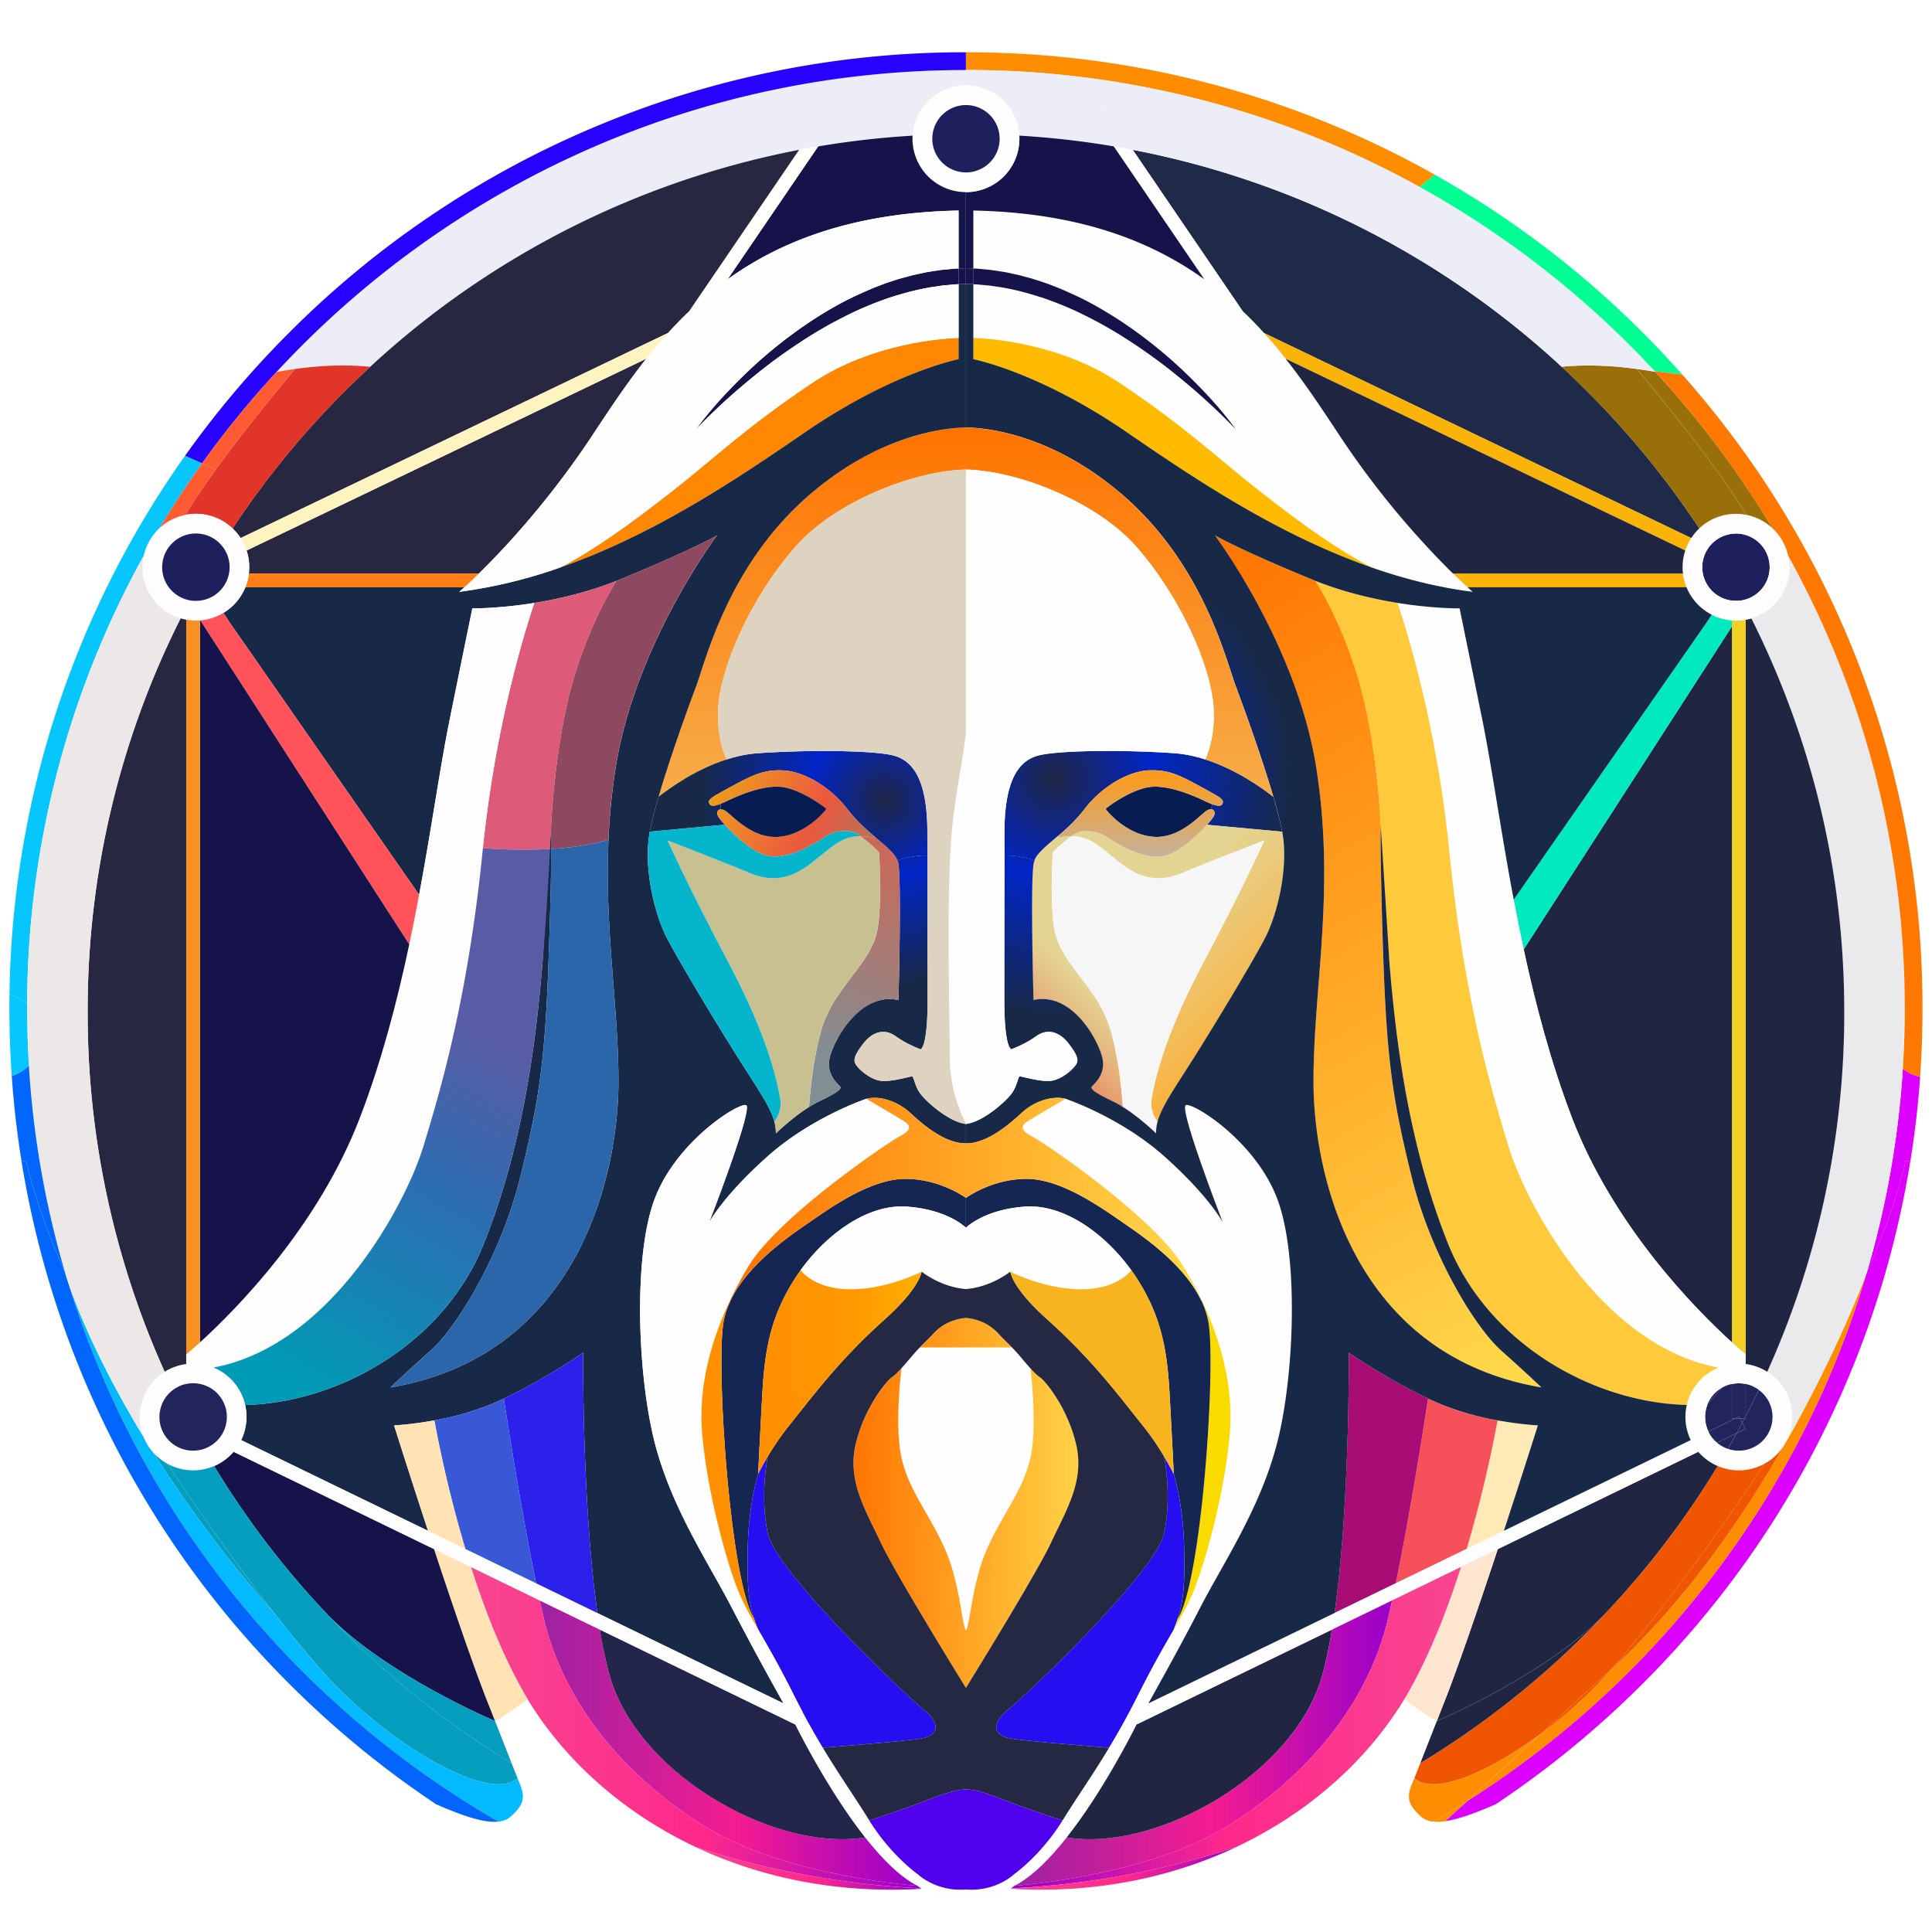 <?xml version="1.0" encoding="UTF-8"?>
<svg xmlns="http://www.w3.org/2000/svg" width="100" height="100" fill="none" viewBox="0 0 70 68">
    <rect width="100" height="100" fill="white"/>
    <path fill="#FDFDFD" d="m40.956 61.033.218.45.008-.003c-.207.414-1.264 2.487-2.533 4.094-.605.767-1.258 1.427-1.89 1.75l-.132.095s-.009.006-.028.015c0 0-1.673.742-3.204 0l-.028-.015-.133-.095c-.631-.323-1.284-.984-1.889-1.75-1.268-1.607-2.326-3.68-2.532-4.094l.007.003.218-.45.034-.018c.258.486.504.916.739 1.307.614 1.023 1.159 1.785 1.675 2.62.002.006.006.01.009.015.793 1.277 1.76 1.951 1.76 1.951s.485.47 1.31.548h.004c.133.013.276.014.428.002.15.012.293.01.427-.002h.005c.824-.078 1.309-.548 1.309-.548s.967-.674 1.76-1.95l.01-.015c.515-.836 1.06-1.598 1.674-2.621.236-.392.481-.82.74-1.307l.034.018Z"></path><path fill="#DC01FF" d="M68.944 37.725c.18.142.393.244.626.292a34.13 34.13 0 0 1-.355 3.066l-.17-.027c-.27 1.237-.792 2.65-1.4 4.032a33.74 33.74 0 0 0 1.299-7.363Z"></path><path fill="#DC01FF" d="m69.043 41.056.17.026a34.249 34.249 0 0 1-2.282 7.927 34.502 34.502 0 0 1-7.428 11.008 34.756 34.756 0 0 1-5.31 4.354h-.002v.001c-.722.315-1.342.544-1.828.613l.803-.734c6.898-4.372 12.122-11.156 14.474-19.157l.001-.004.001-.003c.609-1.382 1.132-2.794 1.401-4.03Z"></path><path fill="#FF8D02" d="M67.642 45.094c-2.352 8-7.575 14.785-14.474 19.158l2.675-2.448c.918-.683 1.822-1.5 2.564-2.347 2.646-2.422 4.746-5.48 6.27-8.151 1.873-3.28 2.88-5.977 2.962-6.204 0-.003.002-.005.003-.008Z"></path><path fill="#EAEAEC" d="M67.637 45.103c-.083.226-1.088 2.924-2.961 6.204a1.92 1.92 0 0 0 .258-.927v-.001c.72-1.252 1.804-3.231 2.703-5.276Z"></path><path fill="#EAEAEC" d="M68.942 37.724a33.748 33.748 0 0 1-1.3 7.364v.002l-.002.004c0 .003-.002.005-.003.008-.9 2.045-1.983 4.024-2.703 5.276a1.933 1.933 0 0 0-.904-1.677 31.582 31.582 0 0 0 2.79-13.044 31.599 31.599 0 0 0-3.367-14.254 1.923 1.923 0 0 0 1.314-1.352 1.91 1.91 0 0 0 .022-.917 33.75 33.75 0 0 1 4.222 16.134"></path><path fill="#FDFDFD" d="M64.029 48.702c.415.26.712.66.839 1.137.048.179.07.36.065.54a51.059 51.059 0 0 1-.792 1.337l-.213.319a1.936 1.936 0 0 1-1.694.082c.125-.206.247-.413.368-.622a1.172 1.172 0 0 0 .223.053l.072.008a1.217 1.217 0 0 0 1.297-1.45v-.002a.48.48 0 0 0-.015-.065c-.002-.006-.002-.014-.005-.02l-.02-.066a1.15 1.15 0 0 0-.056-.14l-.002-.007a1.058 1.058 0 0 0-.076-.134l-.002-.001c-.014-.023-.03-.045-.046-.066-.013-.017-.025-.033-.04-.05a.436.436 0 0 0-.032-.036c-.006-.009-.014-.016-.021-.024a.446.446 0 0 0-.04-.039c-.002-.002-.003-.005-.006-.006l-.025-.024h-.001c-.008-.009-.017-.015-.026-.023a.761.761 0 0 0-.057-.044h-.001v-.001c.104-.217.207-.436.306-.656Z"></path><path fill="#FDFDFD" d="M64.141 51.716s.317-.51.793-1.337a1.94 1.94 0 0 1-1.004 1.655l.211-.318Z"></path><path fill="#F05601" d="M64.677 51.306c-1.524 2.672-3.624 5.729-6.27 8.151 2.294-2.62 4.774-6.3 4.774-6.3l.749-1.122c.307-.168.568-.417.747-.729Z"></path><path fill="#22245C" d="M63.934 49.555ZM63.883 49.496Z"></path><path fill="#FDFDFD" d="m63.967 48.664.063.037c-.099.22-.201.44-.305.657l-.003-.003-.026-.02-.026-.017a.687.687 0 0 0-.06-.037c-.025-.014-.05-.028-.075-.04a.919.919 0 0 0-.147-.06l-.037-.011a.303.303 0 0 0-.101-.025v-.726c.251.035.496.117.717.245Z"></path><path fill="#22245C" d="M63.352 49.171c.013.003.025.008.036.012a.548.548 0 0 0-.036-.012ZM63.297 49.157Z"></path><path fill="#202541" d="M64.321 23.281a31.756 31.756 0 0 0-.867-1.877 1.88 1.88 0 0 1-.204.049V48.42c.252.033.496.116.718.244l.063.038a31.582 31.582 0 0 0 2.79-13.044c0-4.293-.842-8.458-2.5-12.377Z"></path><path fill="#22245C" d="m63.297 49.157.042.011.012.003a.847.847 0 0 1 .184.072c.026.012.05.026.076.04.02.01.04.023.059.036l.026.018c.009.007.018.012.026.02.002 0 .002 0 .003.002v.001c-.153.321-.31.638-.475.954v-1.168a.212.212 0 0 1 .047.01ZM63.252 50.313v.078h-.041c.014-.027.028-.052.04-.078Z"></path><path fill="#FEFEFE" d="M63.249 48.342v.078l-.065-.007.065-.071Z"></path><path fill="#F1CF25" d="M63.25 48.075c-.11-.093-.28-.24-.5-.44V21.7l.139-.215h.011c.117 0 .236-.01.35-.031v26.62Z"></path><path fill="#FEFEFE" d="M62.75 47.636c.22.198.39.346.501.439v.268l-.065.07a1.962 1.962 0 0 0-.436.009v-.786Z"></path><path fill="#1E205D" d="M63.188 20.736c.02-.005.04-.01.06-.017-.02.007-.04.012-.06.017Z"></path><path fill="#22245C" d="m63.25 49.145-.047-.008a.296.296 0 0 1 .046.008ZM63.126 50.55l.11.224-.314.152c.07-.124.137-.25.204-.377ZM63.21 50.392a9.038 9.038 0 0 1-.082.157l-.077-.157h.16Z"></path><path fill="#22245C" d="M62.923 49.122c.025-.002.051-.002.077-.002a.89.89 0 0 1 .106.005l.03.002c.015.002.03.003.044.006a.826.826 0 0 1 .07.012v1.168l-.04.078h-.16l-.033-.067-.139.067h-.128v-1.245c.017-.004.034-.008.052-.01.006-.002.012-.002.017-.002l.039-.005a.44.44 0 0 1 .065-.007Z"></path><path fill="#22245C" d="m63.018 50.325.033.067h-.172l.139-.067Z"></path><path fill="#F05601" d="M63 52.274c.33 0 .649-.085.93-.239l-.749 1.121s-2.48 3.68-4.774 6.301l-2.564 2.347c-1.913 1.424-3.889 2.27-4.597 1.622.06-.148.133-.336.215-.543h.001a31.78 31.78 0 0 0 6.638-5.352l.01-.01a9.37 9.37 0 0 0 .196-.209l.019-.02a31.649 31.649 0 0 0 3.913-5.175c.24.103.499.157.761.157Z"></path><path fill="#1E205D" d="M63.955 18.941a1.219 1.219 0 0 1-.581 1.733l-.059.023a.534.534 0 0 1-.05.017l-.014.005h-.003a.876.876 0 0 1-.131.032l-.054.008-.037.004a.379.379 0 0 1-.07.005c-.02.002-.04.002-.06.002a1.206 1.206 0 0 1-.147-.01c-.018-.002-.037-.004-.056-.008h-.005l-.042-.009c-.012-.002-.024-.004-.036-.008l-.018-.004-.018-.004a1.236 1.236 0 0 1-.384-.182l-.008-.006a.118.118 0 0 1-.02-.014l-.018-.014a.844.844 0 0 1-.164-.155.358.358 0 0 1-.034-.04c-.01-.012-.02-.024-.028-.037a1.167 1.167 0 0 1-.078-.117l-.03-.058a1.011 1.011 0 0 1-.06-.14c-.006-.013-.01-.026-.014-.038a.39.39 0 0 1-.016-.053l-.008-.03a.236.236 0 0 1-.008-.035l-.006-.029a.516.516 0 0 1-.017-.114.656.656 0 0 1-.004-.055l-.001-.06a1.233 1.233 0 0 1 .009-.147c.001-.013.002-.025.005-.038a.495.495 0 0 1 .021-.105c0-.001 0-.002.002-.003.002-.012.006-.026.01-.037.003-.014.008-.028.013-.042a.81.81 0 0 1 .03-.085l.026-.06a.928.928 0 0 1 .078-.139.76.76 0 0 1 .096-.13c.008-.009.015-.019.024-.027l.037-.04a1.19 1.19 0 0 1 .056-.054l.008-.007a.52.52 0 0 1 .048-.039.972.972 0 0 1 .15-.102 1.22 1.22 0 0 1 1.666.446Z"></path><path fill="#FEFCFD" d="m62.299 20.845-.281.427a1.937 1.937 0 0 1-.912-.993 1.95 1.95 0 0 1 .172-1.784 1.928 1.928 0 0 1 1.62-.878 1.952 1.952 0 0 1 1.678.968l.001.002c.1.173.173.359.214.548v.002a1.931 1.931 0 0 1-.923 2.09 1.935 1.935 0 0 1-.965.26h-.012l.033-.052-.625-.59Zm-.502-.77a.656.656 0 0 0 .045.087 1.084 1.084 0 0 0 .139.193 1.072 1.072 0 0 0 .144.14l.02.016.019.014a.295.295 0 0 0 .028.02l.046.031a.835.835 0 0 0 .108.062l.047.023c.06.027.12.049.182.066l.018.004.018.004.036.009a.397.397 0 0 0 .043.008h.005a2.134 2.134 0 0 0 .204.017h.06c.013-.002.028-.003.042-.003l.027-.003a.964.964 0 0 0 .161-.027c.02-.005.041-.01.061-.017h.002c.005-.002.01-.002.015-.005a.523.523 0 0 0 .05-.017 1.16 1.16 0 0 0 .193-.09 1.219 1.219 0 0 0-.009-2.116 1.22 1.22 0 0 0-1.361.107c-.017.012-.032.025-.048.038l-.008.007a.872.872 0 0 0-.093.094.958.958 0 0 0-.12.157l-.032.05a1.159 1.159 0 0 0-.116.276l-.01.037v.002l-.014.06-.008.046a.635.635 0 0 0-.012.109c-.002.025-.002.051-.002.076l.001.06.004.055.006.053c.002.02.006.042.01.061.002.01.003.02.006.029a.495.495 0 0 0 .016.065.385.385 0 0 0 .016.053 1.193 1.193 0 0 0 .06.149Z"></path><path fill="#FEFCFD" d="M62.748 21.479a1.928 1.928 0 0 1-.732-.207l.28-.427.623.589-.032.051c-.047 0-.093-.002-.139-.006Z"></path><path fill="#F1CF25" d="M62.75 21.479c.046.004.092.006.139.006l-.139.215v-.221Z"></path><path fill="#FDFDFD" d="M62.75 48.62c.077.007.154.014.231.019l-.231.255v-.275Z"></path><path fill="#FDFDFD" d="M62.75 48.421a1.99 1.99 0 0 1 .436-.008l-.204.226a5.256 5.256 0 0 1-.231-.02v-.198h-.001Z"></path><path fill="#FDFDFD" d="m62.858 49.128-.038.006c-.006 0-.012 0-.018.002-.017.003-.035.005-.052.01v-.252l.231-.255.204-.226.066.007v.726h-.003a.431.431 0 0 0-.068-.012.812.812 0 0 0-.18-.014 1.237 1.237 0 0 0-.142.008Z"></path><path fill="#22245C" d="M62.75 49.146Z"></path><path fill="#202541" d="M62.75 47.636c-1.308-1.188-4.293-4.202-5.803-8.16-.758-1.99-1.309-4.07-1.74-6.077l7.543-11.7v25.937Z"></path><path fill="#00E9BF" d="M62.017 21.272c.225.116.475.187.733.207v.22l-7.543 11.7a68.201 68.201 0 0 1-.363-1.804l6.963-10.005.21-.318Z"></path><path fill="#FEFEFE" d="M62.75 48.421c-.168.022-.33.066-.483.128-4.246-.787-6.969-5.906-7.614-8.026-.689-2.26-1.623-5.503-2.148-10.744l-.005-.05c-.46-4.541-1.58-8.052-1.863-8.884 1.31.211 2.245.197 2.245.197s.115.548.82 4.02c.35 1.727.668 4.024 1.141 6.533l-.952 1.37.983.95.332-.516c.431 2.006.983 4.088 1.74 6.076 1.51 3.959 4.496 6.972 5.803 8.16v.786Z"></path><path fill="#FDFDFD" d="M62.266 48.55c.153-.063.315-.106.483-.128v.198a6.651 6.651 0 0 1-.483-.07Z"></path><path fill="#FDFDFD" d="M62.266 48.55c.16.03.32.053.484.07v.275l-.342.377h-.001c-.024.014-.047.027-.07.042a.9.9 0 0 0-.19.151 1.171 1.171 0 0 0-.268.39v.002l-.001.002-.03.032c-.242.015-.488.02-.735.013a1.928 1.928 0 0 1 1.153-1.354Z"></path><path fill="#22245C" d="M64.023 49.672a1.086 1.086 0 0 1 .077.134l.002.007.03.067c.01.024.02.048.026.073a.77.77 0 0 1 .02.066l.005.02c.006.021.01.044.015.066l.013.078c.02.154.01.313-.03.468l-.023.076a1.338 1.338 0 0 1-.1.223 1.218 1.218 0 0 1-1.122.608l-.035-.002a.761.761 0 0 1-.13-.018c-.004 0-.005 0-.007-.002l-.072-.015-.01-.003a.657.657 0 0 1-.056-.017c-.007-.001-.014-.004-.02-.006.107-.188.214-.377.317-.567l.314-.152-.11-.225a9.39 9.39 0 0 0 .083-.158h.04v-.078c.165-.315.323-.633.476-.954h.002l.056.045.026.022c.01.009.018.015.026.024a.026.026 0 0 1 .007.007c.014.012.026.025.039.038a.254.254 0 0 1 .021.024 1.215 1.215 0 0 1 .118.152c.002-.002.002-.002.002 0ZM62.49 49.231l-.04.02.04-.02Z"></path><path fill="#FDFDFD" d="M62.39 51.396a.997.997 0 0 0 .07.038l.004.001a1.095 1.095 0 0 0 .14.058c-.12.21-.243.417-.368.623a1.918 1.918 0 0 1-.705-.516l.68-.33a.534.534 0 0 0 .041.034l.056.041.019.013.062.038ZM62.41 49.272l.342-.377v.25a.5.5 0 0 0-.044.01l-.031.009a.666.666 0 0 0-.057.017c-.002 0-.003 0-.004.002a1.116 1.116 0 0 0-.124.049c-.014.005-.028.013-.042.02-.011.005-.024.01-.034.017l-.006.003Z"></path><path fill="#1E205D" d="M62.394 20.66a.406.406 0 0 0 0 0Z"></path><path fill="#22245C" d="M62.253 51.305a.74.74 0 0 1-.042-.034l.71-.344c-.103.19-.21.379-.318.567l-.067-.025a.829.829 0 0 1-.076-.035 1.02 1.02 0 0 1-.07-.037c-.021-.013-.043-.025-.062-.038a.341.341 0 0 1-.019-.012l-.056-.042Z"></path><path fill="#22245C" d="M62.214 51.27a.415.415 0 0 1-.046-.04c.015.014.03.028.046.04Z"></path><path fill="#FDFDFD" d="M61.9 50.867c.002.007.006.013.01.02a.426.426 0 0 0 .028.054h.001c.01.02.02.037.033.054a1.125 1.125 0 0 0 .148.189l.018.02a.187.187 0 0 0 .03.026c.014.015.03.029.045.04l-.68.331a1.958 1.958 0 0 1-.275-.422l.642-.312Z"></path><path fill="#202541" d="M62.03 52.015c.066.038.135.072.205.102a31.68 31.68 0 0 1-4.128 5.403l-.01.01c-2.143 2.183-6.038 3.825-6.038 3.825l.17-.436c.516-1.263 1.328-3.642 2.04-5.792l7.262-3.526c.138.16.304.3.499.414Z"></path><path fill="#22245C" d="M61.985 51.02a.605.605 0 0 1-.047-.078l-.001-.001a.783.783 0 0 1-.029-.054l-.01-.02.98-.475h.171l.077.157c-.067.127-.135.253-.204.377l-.71.344-.046-.04a.122.122 0 0 1-.01-.01c-.007-.005-.014-.011-.02-.018l-.018-.018a1.21 1.21 0 0 1-.133-.165ZM62.407 49.273l-.528.584a.548.548 0 0 1 .025-.056l.038-.072a1.165 1.165 0 0 1 .33-.368c.02-.017.043-.031.065-.046a.677.677 0 0 1 .07-.042Z"></path><path fill="#22245C" d="M61.841 50.727a.72.72 0 0 1-.017-.054l-.014-.053a.116.116 0 0 1-.005-.024l-.007-.036-.007-.04c-.003-.013-.003-.025-.005-.038a1.197 1.197 0 0 1-.003-.26l.001-.013.004-.036a.654.654 0 0 1 .012-.068.724.724 0 0 1 .035-.137.233.233 0 0 1 .008-.023v-.001l.008-.023.005-.014a.481.481 0 0 1 .021-.05v-.002l.529-.584.006-.003c.01-.007.023-.012.035-.018a.694.694 0 0 1 .092-.042c.024-.01.048-.02.074-.027l.003-.001a.64.64 0 0 1 .057-.017l.031-.009a.53.53 0 0 1 .044-.01v1.246h.129l-.98.476c0-.004-.002-.007-.003-.01-.01-.02-.018-.039-.026-.059a.52.52 0 0 1-.027-.07Z"></path><path fill="#FEFCFD" d="M61.87 18.893Z"></path><path fill="#1E205D" d="M61.797 20.075Z"></path><path fill="#FDFDFD" d="M61.115 49.905c.247.007.491.003.734-.013l.03-.032a.496.496 0 0 0-.024.063l-.008.022v.001l-.008.023a.81.81 0 0 0-.035.137 1.025 1.025 0 0 0-.016.105l-.002.013-.003.05c-.004.071-.002.14.007.21.001.012.002.024.005.037l.007.04a.26.26 0 0 0 .007.036l.005.024a.65.65 0 0 0 .031.108.89.89 0 0 0 .052.13l.004.01-.642.311a1.949 1.949 0 0 1-.144-1.275Z"></path><path fill="#1E205D" d="M61.7 19.78c0 .008.002.019.005.028a.12.12 0 0 1-.006-.029ZM61.684 19.665Z"></path><path fill="#1F2A48" d="M57.501 13.172a31.863 31.863 0 0 1 4.068 4.974c-.112.105-.21.223-.292.35L45.79 11.062a14.5 14.5 0 0 0-.759-.78l-3.988-5.854a31.671 31.671 0 0 1 15.538 7.86c.312.287.618.581.92.883Z"></path><path fill="#FDFDFD" d="M61.257 51.179c.072.15.164.292.275.422l-7.262 3.526.218-.661 6.769-3.287Z"></path><path fill="#986F09" d="M59.307 12.37c.78.931 2.98 3.606 3.963 5.284a1.936 1.936 0 0 0-1.704.492 31.858 31.858 0 0 0-4.988-5.858c1.005-.098 1.986-.023 2.73.081Z"></path><path fill="#F9B309" d="m45.79 11.063 15.486 7.432c-.091.14-.163.293-.216.451l-14.482-6.95c-.25-.316-.512-.628-.789-.933ZM60.976 19.78c.02.168.062.337.128.5h-7.933a19.21 19.21 0 0 1-.53-.5h8.335Z"></path><path fill="#01FF94" d="m60.952 12.57-1.004-.122a34.177 34.177 0 0 0-8.514-6.673l.542-.45a34.613 34.613 0 0 1 7.53 5.712c.5.5.981 1.01 1.446 1.533Z"></path><path fill="#FF7801" d="M69.652 35.012a34.353 34.353 0 0 0-2.72-12.965 34.45 34.45 0 0 0-5.982-9.477l-1.005-.122.03.03a34.137 34.137 0 0 1 4.235 5.652c.142.13.265.282.364.454v.001c.1.173.173.359.214.549l.001.001a33.75 33.75 0 0 1 4.224 16.392 33.585 33.585 0 0 1-.07 2.197c.18.142.394.244.626.292a34.98 34.98 0 0 0 .087-2.49c0-.17-.001-.342-.004-.514Z"></path><path fill="#E5E2E5" d="m59.309 12.37.638.078.03.03c-.19-.035-.416-.074-.668-.109Z"></path><path fill="#986F09" d="M59.309 12.37c.252.034.478.073.667.11a34.131 34.131 0 0 1 4.234 5.65 1.951 1.951 0 0 0-.938-.477c-.984-1.677-3.183-4.353-3.963-5.284Z"></path><path fill="#202541" d="M57.5 58.145a31.81 31.81 0 0 1-6.04 4.738c.2-.505.44-1.12.6-1.528 0 0 3.895-1.641 6.038-3.824-.196.207-.396.413-.598.614Z"></path><path fill="#F05601" d="m55.844 61.804 2.563-2.347a16.794 16.794 0 0 1-2.563 2.347Z"></path><path fill="#FFE9B6" d="M55.717 50.645s-.544 1.725-1.23 3.82l-1.35.654c.614-2.05.978-3.873 1.12-4.657.837.153 1.46.183 1.46.183Z"></path><path fill="#FEFEFE" d="m55.206 33.399-.332.515-.983-.95.952-1.369c.112.592.232 1.194.363 1.804Z"></path><path fill="#FDFDFD" d="m53.137 55.12 1.35-.655-.219.662-1.334.648c.07-.221.139-.44.203-.655Z"></path><path fill="#F6515B" d="M51.741 49.673c.18.084.359.163.535.236.668.272 1.381.445 1.983.555a45.85 45.85 0 0 1-1.12 4.657l-2.569 1.246c.516-2.505 1.01-5.645 1.171-6.694Z"></path><path fill="#FEFEFE" d="M53.17 20.28h-.705v-.5h.176c.225.22.406.387.53.5Z"></path><path fill="#FF8D02" d="M52.364 64.986c-.16.024-.305.029-.434.014.418-.241.83-.49 1.236-.749l-.802.735Z"></path><path fill="#FDE5D0" d="M52.059 61.355c-.048.022-.816-.527-1.18-.79.052-.086.102-.171.15-.257.781-1.373 1.413-2.993 1.904-4.534l1.335-.648c-.712 2.15-1.524 4.529-2.039 5.792 0 0-.067.175-.17.437Z"></path><path fill="#FF8D02" d="m51.977 5.324-.543.45A33.814 33.814 0 0 0 35 1.536V.893c4.679 0 9.217.916 13.49 2.722a34.846 34.846 0 0 1 3.487 1.709ZM51.243 63.426c.708.648 2.684-.198 4.597-1.622l-2.675 2.448c-.407.258-.819.507-1.237.748a.777.777 0 0 1-.451-.188c-.452-.415-.525-.671-.324-1.165l.09-.221Z"></path><path fill="#A70D75" d="M51.742 49.672c-.161 1.05-.655 4.19-1.17 6.694l-2.22 1.077c.56-3.972.516-9.43.516-9.43s1.435.985 2.874 1.66Z"></path><path fill="#FECA3C" d="M54.652 40.524c-.689-2.26-1.623-5.504-2.148-10.744l-.005-.05c-.46-4.542-1.58-8.053-1.864-8.885-.88-.141-1.929-.383-2.979-.8.33.526.97 1.668 1.494 3.347.743 2.38.874 5.483.874 5.483s.014.34.042.885c.05.973.143 2.602.275 4.147.207 2.414.606 6.372 2.13 10.172 1.423 3.546 5.175 5.738 8.641 5.827a1.927 1.927 0 0 1 1.153-1.355c-4.245-.788-6.968-5.907-7.613-8.027Z"></path><path fill="#FEFEFE" d="M40.312 10.971c.41.241.807.506 1.199.777.392.272.772.562 1.144.865.745.601 1.456 1.25 2.124 1.946-.571-.78-1.237-1.489-1.941-2.157a16.866 16.866 0 0 0-2.29-1.808c-.41-.266-.833-.515-1.27-.738-.44-.218-.892-.417-1.355-.586-.116-.042-.235-.08-.352-.117-.06-.02-.117-.04-.177-.057l-.18-.048c-.12-.031-.238-.069-.36-.093l-.364-.08c-.122-.026-.245-.04-.368-.06l-.185-.028c-.061-.009-.123-.014-.185-.02-.124-.01-.247-.025-.372-.034l-.118-.004v-2.1c3.764.075 6.388 1.07 8.367 2.491l1.483 2.175 1.465.702c.694.877 1.3 1.786 1.879 2.666a31.484 31.484 0 0 0 4.185 5.118h-.176v.5h.706c.112.102.178.158.185.165a18.095 18.095 0 0 1-3.653-.88v-.001c-1.245-.649-2.484-1.535-4.066-2.772-1.581-1.237-2.623-2.277-5.065-3.915-2.159-1.448-4.74-1.615-5.31-1.636V9.298l.085.003c.116.008.231.02.347.03.058.006.116.009.174.017l.173.025c.115.02.232.031.346.055.46.082.912.208 1.36.35.445.15.882.327 1.31.526.213.105.426.208.634.32.21.108.415.23.621.347Z"></path><path fill="#FDFDFD" d="m48.35 57.443 2.219-1.077c-.043.213-.088.42-.132.62l-2.18 1.058c.034-.195.064-.396.092-.6Z"></path><path fill="#FDFDFD" d="M50.438 56.987c.043-.201.088-.408.131-.62l2.568-1.247c-.065.216-.132.434-.203.655l-2.496 1.212Z"></path><path fill="url(#a)" d="m48.26 58.044 2.18-1.058c-.05.232-.101.457-.151.67-.721 3.057-2.929 5.721-5.857 7.533-2.928 1.812-7.67 2.134-7.67 2.134.631-.323 1.284-.983 1.889-1.75 3.248.536 8.255-2.29 9.256-5.865.137-.487.254-1.052.354-1.664Z"></path><path fill="url(#b)" d="M54.39 47.932c-1-.895-2.562-3.543-3.229-6.229-.666-2.686-.895-4.127-1.027-7.556a147.254 147.254 0 0 1-.108-4.389c-.005-.582-.001-.882-.001-.882s-.131-3.103-.874-5.483c-.525-1.68-1.163-2.821-1.494-3.348l-.126-.051c-2.614-1.072-3.488-1.58-3.515-1.596.045.06 2.97 3.982 3.67 8.401.145.913.226 1.784.263 2.623.147 3.254-.361 6.013-.361 8.76 0 3.456 1.491 9.942 8.26 11.087.001 0-.458-.442-1.458-1.337Z"></path><path fill="#202541" d="m41.181 61.48 7.078-3.436c-.1.612-.217 1.177-.354 1.664-1.002 3.576-6.008 6.401-9.257 5.866 1.27-1.607 2.327-3.68 2.533-4.094Z"></path><path fill="#FFBB01" d="M40.572 12.877c2.442 1.637 3.483 2.678 5.064 3.914 1.581 1.238 2.822 2.123 4.066 2.772-3.476-1.21-6.522-3.288-8.9-4.917-3.18-2.179-5.54-2.632-5.54-2.632v-.773c.569.02 3.15.189 5.31 1.636Z"></path><path fill="#202541" d="M61.06 18.947c-.087.266-.117.55-.083.832h-8.335a31.46 31.46 0 0 1-4.185-5.117c-.58-.88-1.185-1.789-1.879-2.666l14.482 6.95Z"></path><path fill="url(#c)" d="M43.67 26.517c1.082.346 2.002.99 2.465 1.352.142.486.256.927.318 1.264l-2.719-.25a3.59 3.59 0 0 0 .228-.282c.088-.13.049-.278-.09-.278l.054-.184c.237.085.349.066.377-.046.036-.147-.116-.218-.902-.647-.786-.43-1.163-.565-1.803-.533-.639.033-1.614.497-2.324 1.426-.298.388-.64.695-.947.958-.394.338-.733.604-.844.878-.279-.097-.792-.2-1.088-.172v-.85c0-2.002.585-2.622 1.252-2.785.666-.165 2.835-.219 4.89-.077.387.027.769.11 1.133.226Z"></path><path fill="#FEFEFE" d="m45.791 11.063-.338-.162-.422-.618c.267.252.519.514.76.78ZM45.03 10.283c-.43-.41-.895-.802-1.4-1.164l-3.278-4.814c.23.038.46.08.689.124l3.988 5.854Z"></path><path fill="#FEFEFE" d="m46.58 11.996-1.465-.703-1.482-2.174c.505.362.969.753 1.398 1.164l.422.619.338.162c.277.304.539.616.79.932Z"></path><path fill="#FFFDFE" d="M40.923 61.015c.106-.198.213-.406.323-.625.543-1.081.956-1.789 1.285-2.358v-.002c.325-.563.565-.989.765-1.505.4-1.04 1.08-3.473 1.261-5.594.14-1.641-.3-3.313-1.011-4.812-.208-.437-.44-.86-.685-1.264-1.09-1.785-5.023-4.454-5.482-4.692-.459-.237-.328-.4-.196-.5.13-.098 1.426-.851 1.426-.851s1.983.663 3.588 2.096c1.606 1.433 2.107 2.383 2.107 2.383s-1.614-4.16-1.336-4.25c.278-.09 2.523 1.31 3.31 3.4.787 2.087.615 6.411 0 8.819-.615 2.407-1.975 4.39-2.835 6.069a117.025 117.025 0 0 1-1.836 3.39l-.65.315-.034-.019Z"></path><path fill="#15134A" d="M40.547 10.594a16.878 16.878 0 0 1 2.29 1.808c.704.668 1.37 1.377 1.941 2.157a22.53 22.53 0 0 0-2.124-1.946 18.556 18.556 0 0 0-1.144-.865 19.105 19.105 0 0 0-1.198-.777c-.206-.118-.41-.239-.622-.346-.208-.113-.421-.216-.633-.32a12.592 12.592 0 0 0-1.312-.526c-.447-.142-.9-.27-1.359-.35-.114-.024-.23-.037-.346-.055l-.172-.025c-.058-.008-.116-.012-.175-.017-.116-.01-.23-.022-.347-.03l-.084-.003v-.57l.118.004c.125.008.248.022.372.033.062.007.124.012.185.02l.185.028c.123.02.247.035.368.06l.364.08c.122.025.24.063.36.093l.18.048c.06.018.117.038.177.057.117.037.236.076.352.117.463.169.915.368 1.354.586.438.224.86.473 1.27.74Z"></path><path fill="#250EF0" d="M42.528 52.41s.34 1.074.373 2.625c.027 1.315-.008 1.932-.232 2.618a5.72 5.72 0 0 1-.139.377v.002c-.329.57-.742 1.277-1.285 2.358a27.623 27.623 0 0 1-1.062 1.932c-.742-.057-3.168-.252-3.62-.343-.536-.11-.7-.513 0-1.07.699-.557 5.321-4.968 5.614-6.355.285-1.35.015-2.711 0-2.782.142.238.258.453.35.637Z"></path><path fill="#F9DB00" d="M42.67 57.653c.865-1.365 1.368-8.865 1.128-10.644a3.001 3.001 0 0 0-.27-.882l.017-.008c.712 1.5 1.151 3.171 1.012 4.813-.18 2.12-.86 4.552-1.262 5.593-.2.517-.44.943-.764 1.505.053-.13.1-.254.14-.377Z"></path><path fill="#162653" d="M43.799 47.009c.24 1.78-.264 9.279-1.128 10.644.224-.686.26-1.303.231-2.618-.032-1.551-.373-2.626-.373-2.626-.002-.037-.065-1.338-.15-2.889-.088-1.572-.285-2.827-1.224-4.258a5.746 5.746 0 0 0-.163-.237c-.953-1.325-2.444-2.41-3.858-2.307-1.496.11-2.134.765-2.134.765v-1.081s.938-.689 2.188-.689c1.252 0 2.661 1.005 3.492 1.578.687.475 2.21 1.492 2.85 2.837.132.28.227.575.269.881Z"></path><path fill="#071C50" d="M41.812 29.32c-1.008-.06-1.75-.977-1.75-1.01 0-.034.831-.655 1.52-.783.69-.127 1.648.291 2.074.496.105.05.194.088.27.116l-.053.184a.284.284 0 0 0-.107.024c-.22.09-.946 1.035-1.954.974Z"></path><path fill="#FDFDFD" d="M48.258 58.044 41.18 61.48l.037-.074.387-.689 6.745-3.275c-.028.206-.059.407-.091.602Z"></path><path fill="#FFFDFE" d="m41.175 61.483-.218-.45.65-.315-.388.689-.037.073-.007.004Z"></path><path fill="#ECEDF6" d="m39.94 2.811 1.103 1.618a22.15 22.15 0 0 0-.69-.124l-.826-1.212.413-.282Z"></path><path fill="url(#d)" d="M39.605 35.029c.615.893.718 1.572.87 2.346.114.585.182 1.38.208 1.733a3.566 3.566 0 0 0-.348-.194c-.722-.344-.82-.463-.787-.532.033-.07.536-.418.385-1.061-.151-.643-1.09-2.391-2.49-2.089 0 0-.127-4.482.015-4.995a.487.487 0 0 1 .023-.063c.11-.275.45-.54.843-.878l.095.052c.039-.025.15-.047.397-.052-.278.203-.658.548-.67.597-.013.054-.123 2.146.09 2.94.214.795.756 1.303 1.37 2.196Z"></path><path fill="#ECEDF6" d="M40.353 4.305a31.554 31.554 0 0 0-3.421-.39A1.938 1.938 0 0 0 35 2.093v-.557c5.957 0 11.56 1.538 16.434 4.238a34.212 34.212 0 0 1 8.514 6.674l-.637-.079c-.744-.104-1.724-.179-2.729-.08a31.69 31.69 0 0 0-15.538-7.86l-1.102-1.618-.414.281.825 1.213Z"></path><path fill="url(#e)" d="m46.473 29.256-.022-.123-2.718-.25c-.279.314-.767.79-1.296 1.045-.75.36-1.836-.27-2.287-.573-.451-.303-.979-.3-1.258-.11l-.076.053c.682-.014 1.046.407 1.756.958.71.552 1.377.754 2.3.36.924-.393 2.935-1.162 2.935-1.162s-.787 1.747-2.24 4.488c-1.453 2.74-1.76 4.368-1.847 4.902-.055.343.1.634.219.797.094-.349.306-.727.648-1.27.145-.229.311-.487.502-.785.828-1.295 2.377-3.866 2.778-4.668.276-.553.553-1.48.633-2.418a5.24 5.24 0 0 0-.027-1.244Z"></path><path fill="#F6F6F6" d="M45.808 29.452s-.787 1.747-2.24 4.488c-1.453 2.741-1.76 4.368-1.847 4.903-.055.343.1.633.219.796a1.527 1.527 0 0 0-.054.427s-.586-.57-1.2-.956c-.027-.353-.095-1.148-.21-1.734-.15-.773-.254-1.453-.869-2.346-.614-.893-1.154-1.4-1.368-2.195-.212-.794-.103-2.886-.09-2.94.012-.048.392-.393.67-.597.681-.014 1.046.406 1.756.958.71.552 1.376.753 2.3.36.922-.394 2.933-1.164 2.933-1.164Z"></path><path fill="url(#f)" d="M40.06 28.31c0 .032.741.949 1.75 1.01 1.008.062 1.733-.883 1.954-.974a.285.285 0 0 1 .106-.024c.139 0 .178.147.09.278-.03.047-.11.15-.228.281-.279.315-.767.791-1.296 1.046-.75.36-1.836-.27-2.286-.573-.452-.304-.98-.3-1.258-.11-.025.016-.05.034-.076.053-.248.005-.358.026-.398.052l-.094-.052c.308-.263.65-.57.947-.958.71-.928 1.686-1.392 2.324-1.426.64-.032 1.017.102 1.804.532.785.43.938.5.9.648-.027.11-.139.131-.376.046a2.592 2.592 0 0 1-.27-.116c-.426-.205-1.385-.623-2.074-.496-.687.128-1.519.75-1.519.782Z"></path><path fill="url(#g)" d="M50.343 33.906c.207 2.414.606 6.371 2.13 10.172 1.424 3.546 5.176 5.738 8.642 5.826-.1.433-.045.882.143 1.273l-6.77 3.287c.688-2.096 1.232-3.82 1.232-3.82s-.623-.03-1.46-.182a10.24 10.24 0 0 1-1.982-.555 11.2 11.2 0 0 1-.535-.236c-1.44-.675-2.874-1.659-2.874-1.659s.045 5.459-.516 9.43l-6.745 3.275c.468-.836 1.263-2.273 1.836-3.39.86-1.678 2.22-3.66 2.835-6.069.615-2.406.787-6.731 0-8.82-.787-2.088-3.032-3.488-3.31-3.398-.279.09 1.336 4.25 1.336 4.25s-.5-.95-2.107-2.383c-1.606-1.434-3.588-2.096-3.588-2.096-.475-.123-1.131.081-1.598.515-.467.434-1.238 1.08-1.959 1.098a.56.56 0 0 1-.053-.001v-.7c.631-.073 1.503-.86 1.688-1.15.185-.291.196-.573.27-.573.074 0 .78.215 1.146.157.367-.057.735-.382.86-.553.126-.172.112-.32-.227-.77-.338-.45-.775-.59-1.194-.289-.417.3-.9.472-.9.472s-.254-.032-.254-1.793c0-1.517.005-3.44.007-5.223.298-.029.81.075 1.088.172a.446.446 0 0 0-.022.064c-.142.513-.016 4.995-.016 4.995 1.4-.303 2.34 1.446 2.491 2.089.151.643-.352.99-.385 1.06-.033.07.065.188.787.532.114.055.232.121.348.195.616.386 1.2.956 1.2.956a1.53 1.53 0 0 1 .054-.426c.094-.35.307-.728.649-1.27.145-.23.31-.488.502-.786.828-1.294 2.377-3.865 2.778-4.668.276-.552.553-1.48.633-2.417v-.001c.037-.423.034-.85-.027-1.243l-.021-.123a13.291 13.291 0 0 0-.318-1.264c-.418-1.427-1.076-3.246-1.349-3.968-.377-1-1.196-4.538-4.261-7.092-2.482-2.07-4.754-2.305-5.527-2.32V9.29h.002l.264.008v2.716s2.36.453 5.54 2.632c2.378 1.629 5.424 3.705 8.9 4.917v.001c1.172.409 2.392.719 3.653.88l-.185-.165h7.933a1.932 1.932 0 0 0 .912.993l-.21.318-6.964 10.005c-.473-2.509-.791-4.806-1.141-6.533-.705-3.472-.82-4.02-.82-4.02s-.934.014-2.245-.197c-.88-.142-1.93-.384-2.98-.8l-.126-.052c-2.614-1.072-3.488-1.58-3.515-1.596.046.06 2.97 3.982 3.67 8.401.145.913.226 1.784.263 2.623.147 3.255-.361 6.013-.361 8.76 0 3.456 1.492 9.942 8.26 11.088 0 0-.458-.443-1.459-1.337-1-.896-2.562-3.544-3.228-6.23-.667-2.685-.896-4.127-1.027-7.555-.078-2.046-.125-4.379-.11-5.247"></path><path fill="#15134A" d="m40.354 4.305 3.28 4.813c-1.98-1.42-4.605-2.415-8.368-2.49v2.1l-.256-.008H35V5.96a1.937 1.937 0 0 0 1.932-2.046 31.6 31.6 0 0 1 3.422.39Z"></path><path fill="#FEFEFE" d="M33.778 4.027a1.22 1.22 0 1 0 2.441 0 1.22 1.22 0 0 0-2.44 0ZM35 2.093a1.937 1.937 0 0 1 1.935 1.934 1.937 1.937 0 0 1-1.936 1.935 1.937 1.937 0 0 1-1.932-2.047 1.94 1.94 0 0 1 1.933-1.822Z"></path><path fill="url(#h)" d="M36.76 67.323s4.743-.322 7.67-2.134c2.93-1.812 5.136-4.477 5.858-7.533.05-.213.1-.438.151-.67l2.496-1.212c-.492 1.542-1.123 3.161-1.904 4.534a9.32 9.32 0 0 1-.15.257c-1.29 2.136-3.393 4.094-6.126 5.372 0 .002 0 .002-.001.001a31.466 31.466 0 0 1-8.125 1.481l.132-.096Z"></path><path fill="url(#i)" d="m36.63 67.42.303-.018a31.471 31.471 0 0 0 7.821-1.463c-2.306 1.08-5.061 1.679-8.152 1.496v-.001a.299.299 0 0 0 .027-.015Z"></path><path fill="#1E205D" d="M35 2.807a1.22 1.22 0 1 1-.002 2.44A1.22 1.22 0 1 1 35 2.807Z"></path><path fill="#15134A" d="m35.01 8.719.256.008v.57l-.264-.008H35v-.571h.01Z"></path><path fill="#ECEDF6" d="M34.997 1.536v.557c-1.03 0-1.875.808-1.932 1.822a31.551 31.551 0 0 0-3.422.39l.826-1.212-.414-.281-1.102 1.618a31.673 31.673 0 0 0-15.538 7.86c-1.004-.099-1.985-.024-2.728.08a12.58 12.58 0 0 0-.667.11C16.236 5.753 25.132 1.536 34.996 1.536Z"></path><path fill="#2702FF" d="M34.997.894v.643c-9.864 0-18.76 4.217-24.979 10.943a34.047 34.047 0 0 0-2.697 3.31l-.618-.274a34.795 34.795 0 0 1 3.787-4.477 34.542 34.542 0 0 1 11.017-7.422A34.427 34.427 0 0 1 34.997.894Z"></path><path fill="#15134A" d="M29.643 4.305a31.554 31.554 0 0 1 3.421-.39 1.937 1.937 0 0 0 1.932 2.046V8.72h-.01l-.255.009v-2.1c-3.764.075-6.389 1.07-8.368 2.49l3.28-4.813Z"></path><path fill="#15134A" d="M34.986 8.719h.01v.571h-.001l-.264.008v-.57l.255-.01Z"></path><path fill="url(#j)" d="M46.133 27.868c-.418-1.428-1.076-3.246-1.349-3.969-.377-.999-1.196-4.537-4.261-7.091-2.482-2.07-4.754-2.305-5.527-2.32-.773.015-3.044.25-5.527 2.32-3.065 2.554-3.884 6.092-4.261 7.091-.273.723-.93 2.541-1.349 3.969.462-.361 1.382-1.006 2.465-1.352-.147-.336-.449-1.213-.24-2.38.271-1.506 1.287-3.676 2.739-5.33 1.397-1.594 4.232-2.747 6.174-2.793 1.942.046 4.777 1.2 6.174 2.793 1.451 1.654 2.467 3.824 2.738 5.33.21 1.167-.092 2.044-.24 2.38 1.082.347 2.002.99 2.464 1.352Z"></path><path fill="#FDFDFD" d="M43.91 24.136c-.271-1.506-1.287-3.676-2.739-5.33-1.397-1.594-4.232-2.747-6.174-2.793v9.5c-.101 1.066-.31 1.786-.485 3.36-.24 2.175-.1 6.866-.1 8.39a5.35 5.35 0 0 0 .585 2.446v.014c.631-.073 1.503-.86 1.688-1.15.185-.291.196-.573.27-.573.074 0 .78.215 1.146.157.366-.057.735-.382.86-.553.126-.172.112-.32-.227-.77-.338-.45-.775-.59-1.194-.289-.417.3-.9.472-.9.472s-.254-.032-.254-1.793c0-1.517.005-3.44.007-5.223v-.85c0-2.002.586-2.622 1.252-2.785.667-.165 2.835-.218 4.89-.077.388.026.77.11 1.135.226.147-.335.449-1.212.24-2.379Z"></path><path fill="#162653" d="M27.093 55.035c-.028 1.315.007 1.932.231 2.618-.864-1.365-1.368-8.865-1.127-10.644.041-.307.136-.6.27-.882.64-1.345 2.163-2.362 2.85-2.837.83-.573 2.24-1.578 3.492-1.578 1.25 0 2.188.688 2.188.688v1.082s-.638-.656-2.135-.765c-1.413-.103-2.904.982-3.857 2.307-.056.077-.11.157-.163.237-.94 1.43-1.136 2.686-1.224 4.258-.086 1.55-.149 2.852-.15 2.888v.001s-.342 1.076-.375 2.627Z"></path><path fill="#FEFEFE" d="M37.13 42.718c-1.496.11-2.134.765-2.134.765s-.638-.656-2.135-.765c-1.413-.103-2.904.982-3.857 2.307.179.216.668.652 1.7.685 1.355.042 2.649-.616 2.688-.635l.001-.001s.673.555 1.603.63a3.178 3.178 0 0 0 1.603-.63c.04.02 1.334.678 2.69.636 1.03-.033 1.52-.469 1.699-.685-.953-1.325-2.444-2.41-3.858-2.307Z"></path><path fill="url(#k)" d="M36.193 47.338c-.194-.213-.547-.522-1.194-.587-.648.065-1 .374-1.194.587-.16.175-.294.291-.48.488h3.35c-.188-.197-.322-.313-.482-.488Z"></path><path fill="#4F00EC" d="M34.997 63.835c.303.003.66.101 1.299.347 1.09.42 1.94.695 2.202.776-.792 1.277-1.76 1.951-1.76 1.951s-.485.47-1.31.548h-.003a2.403 2.403 0 0 1-.428.002c-.15.012-.294.01-.428-.002h-.004c-.824-.078-1.309-.548-1.309-.548s-.968-.674-1.76-1.95a39.12 39.12 0 0 0 2.202-.777c.638-.246.996-.344 1.3-.347Z"></path><path fill="#FF8701" d="M34.733 11.242v.773s-2.36.453-5.54 2.632c-2.378 1.629-5.424 3.705-8.9 4.917 1.244-.649 2.484-1.534 4.065-2.772 1.582-1.236 2.623-2.277 5.065-3.914 2.158-1.448 4.74-1.617 5.31-1.636Z"></path><path fill="#15134A" d="M27.34 12.613a22.643 22.643 0 0 0-2.125 1.946c.572-.78 1.237-1.488 1.941-2.157a16.857 16.857 0 0 1 2.29-1.808c.41-.266.833-.515 1.271-.738.44-.218.89-.417 1.354-.586.116-.042.235-.08.352-.117.06-.019.117-.04.177-.057l.18-.048c.12-.03.238-.068.36-.093l.364-.08c.122-.025.245-.04.368-.06l.185-.028c.061-.008.123-.013.185-.02.124-.01.247-.025.372-.033l.118-.005v.57l-.084.003-.348.03c-.057.006-.116.01-.174.018l-.172.025c-.115.019-.232.031-.346.055-.46.082-.912.208-1.36.35-.445.15-.882.327-1.311.526-.213.105-.425.208-.633.32-.212.107-.416.228-.621.346-.411.241-.807.506-1.199.777-.393.271-.773.562-1.145.864Z"></path><path fill="#FFFDFE" d="M37.333 48.576c-.105-.116-.227-.26-.383-.442a7.26 7.26 0 0 0-.278-.309H33.32a7.712 7.712 0 0 0-.279.31c-.155.181-.277.325-.382.441 0 0-.264 2.085.005 3.264.27 1.18 1.032 2.055 1.574 3.292a6.089 6.089 0 0 1 .294.84c.28.989.344 1.924.463 2.102.12-.178.185-1.112.462-2.101.023-.082.048-.163.073-.244.064-.201.137-.402.222-.598.542-1.236 1.303-2.112 1.574-3.292.271-1.178.007-3.263.007-3.263Z"></path><path fill="url(#l)" d="M38.995 51.345c-.306-1.322-1.103-2.294-1.305-2.436a2.171 2.171 0 0 1-.355-.332s.264 2.084-.006 3.264c-.27 1.179-1.032 2.055-1.573 3.291a6.123 6.123 0 0 0-.295.842c-.278.989-.344 1.923-.462 2.101-.12-.178-.185-1.114-.463-2.103a6.211 6.211 0 0 0-.294-.84c-.542-1.235-1.303-2.111-1.574-3.29-.27-1.18-.006-3.264-.006-3.264-.134.149-.241.252-.355.332-.2.142-.999 1.114-1.305 2.435a2.95 2.95 0 0 0-.052 1.043v.001c.073.585.304 1.132.566 1.68.128.27.264.54.392.814.474 1.023 2.614 4.501 3.09 5.274.477-.773 2.617-4.251 3.091-5.274.128-.274.264-.544.393-.814.261-.547.493-1.095.566-1.68.042-.334.031-.68-.053-1.044Z"></path><path fill="url(#m)" d="M25.692 28.093c.03.116.15.133.412.034l.018.196c-.138 0-.175.147-.089.277.031.047.111.15.228.281l-2.718.251c.061-.337.176-.778.318-1.264.462-.361 1.382-1.006 2.465-1.351.364-.117.746-.2 1.135-.226 2.054-.142 4.223-.088 4.89.077.666.163 1.25.784 1.25 2.786 0 .277 0 .561.002.849-.298-.029-.81.075-1.089.172-.105-.259-.412-.51-.78-.822-.322-.275-.693-.598-1.012-1.014-.71-.928-1.685-1.392-2.324-1.425-.64-.033-1.016.102-1.803.532-.788.43-.94.5-.903.647Z"></path><path fill="#250EF0" d="M27.818 54.555c.292 1.386 4.915 5.797 5.614 6.354.7.558.536.961 0 1.07-.452.092-2.879.286-3.62.343a27.94 27.94 0 0 1-1.062-1.932c-.543-1.08-.956-1.788-1.285-2.357v-.003a5.861 5.861 0 0 1-.14-.377c-.223-.686-.259-1.303-.23-2.618.032-1.55.372-2.626.372-2.626.092-.184.208-.4.35-.637-.014.071-.284 1.433 0 2.783Z"></path><path fill="url(#n)" d="M19.976 28.808c.024.87-.035 3.293-.113 5.339-.132 3.428-.361 4.87-1.027 7.556-.667 2.685-2.229 5.333-3.23 6.229-1 .895-1.458 1.337-1.458 1.337 6.769-1.147 8.26-7.632 8.26-11.088 0-2.747-.507-5.505-.361-8.76.037-.838.119-1.71.263-2.623.7-4.42 3.625-8.34 3.67-8.4-.026.014-.9.523-3.514 1.595l-.127.052c-1.05.416-2.1.658-2.98.8-1.31.211-2.245.197-2.245.197s-.114.548-.82 4.02c-.342 1.687-.653 3.917-1.108 6.357l-6.84-9.829-.252-.382a1.93 1.93 0 0 0 .797-.929h7.934c-.122.11-.187.165-.187.165a18.102 18.102 0 0 0 3.654-.88c3.476-1.212 6.523-3.29 8.9-4.918 3.18-2.179 5.54-2.632 5.54-2.632V9.298l.265-.008h.001v5.198c-.773.014-3.043.249-5.526 2.319-3.065 2.555-3.885 6.092-4.262 7.092-.273.722-.93 2.54-1.348 3.968-.143.486-.257.927-.318 1.264-.009.043-.015.084-.022.123a5.19 5.19 0 0 0-.027 1.243c.081.938.358 1.865.633 2.418.402.803 1.95 3.374 2.778 4.668.19.298.358.557.502.785.342.543.555.921.649 1.27.038.145.056.283.054.427 0 0 .585-.57 1.2-.956.116-.074.234-.139.349-.195.721-.344.82-.462.787-.532-.033-.07-.537-.417-.386-1.06.152-.644 1.09-2.392 2.491-2.09 0 0 .126-4.482-.016-4.994a.502.502 0 0 0-.022-.064c.279-.097.791-.2 1.088-.172.002 1.783.008 3.706.008 5.223 0 1.76-.254 1.793-.254 1.793s-.484-.172-.901-.472c-.418-.3-.855-.162-1.194.29-.338.45-.352.598-.226.77.125.17.493.495.859.552.366.059 1.072-.157 1.147-.157.073 0 .085.282.27.573.184.29 1.056 1.077 1.687 1.15v.7a.592.592 0 0 1-.053 0c-.721-.016-1.492-.662-1.958-1.097-.468-.434-1.123-.638-1.598-.516 0 0-1.983.663-3.589 2.097-1.606 1.432-2.107 2.383-2.107 2.383s1.615-4.16 1.337-4.25c-.278-.09-2.524 1.31-3.31 3.399-.787 2.088-.616 6.412 0 8.82.614 2.407 1.974 4.39 2.835 6.068a117.025 117.025 0 0 0 1.836 3.39l-6.746-3.275c-.56-3.971-.516-9.43-.516-9.43s-1.434.984-2.873 1.659c-.18.084-.358.163-.535.236a10.26 10.26 0 0 1-1.983.555c-.836.152-1.46.183-1.46.183s.545 1.724 1.231 3.819l-6.77-3.287c.189-.391.244-.841.145-1.273 3.466-.088 7.218-2.28 8.64-5.827 1.524-3.8 1.923-7.758 2.13-10.17"></path><path fill="#DDD3C0" d="M31.258 36.836c.339-.451.776-.59 1.194-.29.417.3.901.473.901.473s.254-.033.254-1.794c0-1.517-.006-3.439-.007-5.223l-.001-.849c0-2.002-.585-2.622-1.251-2.786-.667-.164-2.836-.218-4.89-.076a4.82 4.82 0 0 0-1.135.225c-.147-.337-.449-1.213-.24-2.38.271-1.506 1.287-3.676 2.738-5.33 1.398-1.594 4.232-2.747 6.175-2.793v9.5c-.102 1.066-.31 1.786-.485 3.36-.24 2.175-.1 6.866-.1 8.39a5.35 5.35 0 0 0 .585 2.446v.014c-.632-.073-1.503-.86-1.688-1.15-.185-.291-.197-.573-.27-.573-.075 0-.78.215-1.147.157-.366-.057-.734-.382-.86-.553-.125-.17-.112-.319.227-.768Z"></path><path fill="url(#o)" d="M33.395 67.435c-3.092.183-5.847-.416-8.153-1.496a31.465 31.465 0 0 0 8.125 1.48l.028.016Z"></path><path fill="url(#p)" d="m19.555 56.986 2.18 1.058c.099.612.217 1.177.353 1.664 1.002 3.576 6.008 6.401 9.257 5.866.605.766 1.258 1.426 1.889 1.75 0 0-4.743-.323-7.67-2.135-2.929-1.812-5.136-4.477-5.857-7.533-.05-.214-.102-.438-.152-.67Z"></path><path fill="url(#q)" d="M26.104 28.127c-.26.099-.382.082-.412-.034-.036-.148.116-.218.902-.648.786-.43 1.163-.564 1.803-.532.639.033 1.614.497 2.324 1.426.32.416.69.738 1.013 1.014l-.15.003c-.032-.03-.138-.054-.407-.06-.026-.02-.051-.036-.076-.053-.278-.19-.807-.193-1.257.11-.451.303-1.537.933-2.287.573-.529-.254-1.017-.731-1.296-1.046a3.634 3.634 0 0 1-.228-.28c-.087-.132-.049-.278.088-.279.031 0 .067.008.108.024.222.09.946 1.036 1.954.975 1.008-.061 1.75-.978 1.75-1.012 0-.032-.831-.654-1.52-.782-.69-.127-1.648.291-2.074.496a3.133 3.133 0 0 1-.235.105Z"></path><path fill="url(#r)" d="M31.736 29.352c.366.311.673.563.779.822.009.02.016.043.022.064.142.513.016 4.995.016 4.995-1.4-.303-2.34 1.446-2.49 2.089-.152.643.352.99.385 1.06.032.07-.066.188-.787.532-.115.055-.232.121-.349.195.027-.353.095-1.148.209-1.733.151-.774.254-1.454.87-2.347.614-.893 1.154-1.4 1.368-2.195.212-.794.103-2.886.09-2.94-.012-.047-.392-.393-.67-.597.269.005.375.03.405.06l.152-.005Z"></path><path fill="#C8C090" d="M31.846 29.894c.013.054.123 2.146-.09 2.94-.212.794-.754 1.301-1.368 2.194-.615.894-.718 1.573-.87 2.347-.114.585-.182 1.38-.208 1.733-.616.386-1.2.956-1.2.956a1.53 1.53 0 0 0-.054-.426c.118-.163.274-.453.218-.797-.088-.535-.394-2.163-1.847-4.903-1.453-2.74-2.24-4.488-2.24-4.488s2.011.77 2.935 1.163c.923.394 1.59.191 2.3-.36.71-.552 1.075-.972 1.756-.958.276.204.657.55.668.599Z"></path><path fill="#252842" d="M36.564 60.91c.699-.558 5.321-4.969 5.614-6.355.284-1.35.015-2.712 0-2.782v-.001a9.854 9.854 0 0 0-.776-1.125c-.137-.17-.272-.341-.408-.514l-.311-.39c-.729-.907-1.535-1.856-2.731-2.93-1-.895-1.28-1.448-1.35-1.738H36.6s-.673.555-1.602.63c-.93-.075-1.603-.63-1.603-.63h-.001c-.07.29-.352.842-1.35 1.739-1.197 1.073-2.003 2.022-2.732 2.93-.104.13-.208.26-.31.39-.137.17-.272.343-.409.513a9.88 9.88 0 0 0-.776 1.125c-.014.072-.284 1.432 0 2.782.292 1.387 4.915 5.798 5.614 6.355.7.558.536.961 0 1.07-.452.092-2.878.286-3.619.343.614 1.023 1.159 1.785 1.675 2.621l.009.015a39.241 39.241 0 0 0 2.203-.777c.639-.246.996-.343 1.299-.346.302.002.66.1 1.298.346 1.091.42 1.94.695 2.203.777l.01-.015c.515-.836 1.06-1.598 1.674-2.62-.74-.058-3.167-.252-3.62-.344-.535-.11-.699-.512 0-1.07Zm-1.566-.754c-.477-.773-2.616-4.251-3.09-5.274-.128-.274-.265-.545-.393-.814-.262-.547-.494-1.095-.566-1.68A2.93 2.93 0 0 1 31 51.343c.306-1.321 1.103-2.293 1.305-2.435.114-.08.221-.184.355-.332.105-.116.227-.26.383-.443.107-.125.198-.224.279-.309.187-.195.32-.313.48-.487.194-.213.548-.522 1.195-.587.647.065 1 .374 1.194.587.16.175.293.291.48.487.081.085.172.185.28.31.155.182.276.326.382.442.134.15.241.252.355.332.201.142 1 1.114 1.305 2.435.084.366.094.71.053 1.043v.001c-.073.585-.305 1.132-.566 1.68-.129.27-.265.54-.393.814-.474 1.023-2.614 4.502-3.09 5.274Z"></path><path fill="#24254B" d="M31.345 65.574c-3.248.535-8.255-2.29-9.256-5.866a15.726 15.726 0 0 1-.355-1.664l7.078 3.436c.206.413 1.265 2.487 2.533 4.094Z"></path><path fill="url(#s)" d="M25.244 65.938h-.002c-2.732-1.28-4.836-3.237-6.125-5.373a7.652 7.652 0 0 1-.15-.257c-.782-1.373-1.413-2.992-1.904-4.534l2.495 1.212c.051.232.102.457.152.67.721 3.057 2.928 5.721 5.857 7.533 2.927 1.812 7.67 2.134 7.67 2.134l.132.095c-.101-.005-.203-.01-.303-.017a31.432 31.432 0 0 1-7.822-1.463Z"></path><path fill="#ECEDF6" d="m30.47 3.093-.827 1.212c-.231.038-.46.08-.69.124l1.102-1.618.414.282Z"></path><path fill="#FFFFFB" d="m29.643 4.305-3.28 4.814c-.505.362-.969.753-1.398 1.164l3.988-5.854c.23-.045.459-.086.69-.124Z"></path><path fill="#071C50" d="M28.416 27.527c.688.128 1.52.75 1.52.782 0 .033-.742.95-1.75 1.012-1.008.061-1.734-.884-1.955-.975a.295.295 0 0 0-.108-.023l-.018-.196c.07-.026.148-.06.237-.104.427-.205 1.385-.622 2.074-.496Z"></path><path fill="#F7B41E" d="M42.527 52.408c-.002-.036-.065-1.337-.15-2.888-.089-1.572-.285-2.827-1.224-4.258a5.748 5.748 0 0 0-.163-.237c-.18.217-.668.652-1.7.685-1.355.042-2.65-.616-2.688-.635.07.289.351.841 1.35 1.738 1.196 1.073 2.003 2.022 2.731 2.93.105.13.209.26.31.39.137.172.272.343.409.513.314.391.572.78.777 1.125.14.239.256.454.348.637Z"></path><path fill="url(#t)" d="M30.706 45.71c-1.032-.033-1.52-.468-1.7-.685-.056.078-.11.157-.163.237-.94 1.43-1.136 2.686-1.224 4.258-.086 1.55-.149 2.852-.15 2.888.092-.183.207-.4.349-.636a9.86 9.86 0 0 1 .777-1.126l.408-.513c.102-.13.206-.26.31-.39.73-.908 1.536-1.857 2.732-2.93.999-.896 1.28-1.449 1.35-1.738-.04.02-1.334.678-2.69.635Z"></path><path fill="#FDFDFD" d="m29.04 61.033-.218.45-.007-.003a4.077 4.077 0 0 1-.037-.073l-.387-.69.65.316Z"></path><path fill="#272742" d="m28.952 4.43-3.988 5.853c-.266.253-.518.514-.759.78L8.718 18.495a1.852 1.852 0 0 0-.292-.349 31.864 31.864 0 0 1 4.988-5.857 31.69 31.69 0 0 1 15.538-7.86Z"></path><path fill="#FDFDFD" d="m28.39 60.718.387.69.037.073-7.078-3.436a27.226 27.226 0 0 1-.091-.6l6.745 3.273ZM31.387 38.812s1.296.753 1.427.852c.131.098.262.262-.197.499-.458.238-4.392 2.907-5.482 4.692-.246.404-.477.827-.685 1.264-.711 1.5-1.15 3.17-1.011 4.812.18 2.121.86 4.553 1.262 5.594.2.517.44.943.764 1.505v.002c.328.57.741 1.277 1.285 2.358.11.218.218.427.323.625l-.033.018-.65-.315a118.11 118.11 0 0 1-1.836-3.39c-.86-1.679-2.22-3.66-2.835-6.069-.615-2.407-.787-6.731 0-8.82.787-2.088 3.032-3.488 3.31-3.398.279.09-1.336 4.25-1.336 4.25s.5-.95 2.107-2.384c1.604-1.432 3.587-2.095 3.587-2.095Z"></path><path fill="#05B5CC" d="M29.42 30.254c.71-.552 1.075-.972 1.756-.958-.026-.02-.051-.036-.076-.054-.279-.188-.807-.193-1.257.11-.451.304-1.537.934-2.287.574-.53-.255-1.017-.731-1.296-1.046l-2.719.251-.02.123c-.062.394-.065.82-.028 1.243.081.938.358 1.865.633 2.418.402.803 1.95 3.373 2.778 4.668.19.297.358.556.502.785.342.543.555.921.649 1.27.119-.162.275-.452.218-.796-.088-.536-.394-2.163-1.846-4.903-1.454-2.741-2.24-4.488-2.24-4.488s2.01.77 2.934 1.163c.922.394 1.589.192 2.3-.36Z"></path><path fill="url(#u)" d="M42.858 44.855c-1.09-1.785-5.023-4.454-5.482-4.692-.459-.237-.328-.4-.197-.5.131-.098 1.427-.851 1.427-.851-.475-.123-1.131.082-1.598.516-.467.434-1.238 1.08-1.959 1.097h-.106c-.721-.016-1.492-.663-1.959-1.097-.468-.434-1.123-.639-1.598-.516 0 0 1.296.753 1.427.852.131.098.262.262-.197.499-.459.238-4.392 2.907-5.482 4.692a13.85 13.85 0 0 0-.685 1.264l.017.008c.64-1.345 2.163-2.362 2.851-2.837.83-.573 2.24-1.578 3.491-1.578 1.252 0 2.189.688 2.189.688s.938-.688 2.188-.688c1.251 0 2.661 1.005 3.491 1.578.688.475 2.21 1.492 2.851 2.837l.017-.008c-.209-.437-.44-.86-.686-1.264Z"></path><path fill="url(#v)" d="M26.199 47.01c-.24 1.778.264 9.278 1.127 10.643.04.122.086.247.14.377-.325-.563-.565-.989-.765-1.505-.4-1.04-1.08-3.472-1.261-5.593-.14-1.642.3-3.314 1.011-4.813l.017.008a2.977 2.977 0 0 0-.27.882Z"></path><path fill="#FEFEFE" d="m26.365 9.119-1.482 2.174-1.465.703c.25-.316.512-.628.79-.932l.337-.162.422-.619c.43-.41.893-.802 1.398-1.164Z"></path><path fill="#8E485F" d="M22.463 19.993c2.614-1.072 3.488-1.58 3.515-1.596-.046.06-2.971 3.982-3.67 8.401a23.364 23.364 0 0 0-.264 2.623c-.621.196-1.36.294-2.075.336.004-.583 0-.882 0-.882s.131-3.103.875-5.483c.524-1.68 1.163-2.821 1.493-3.348l.126-.051Z"></path><path fill="#FEFEFE" d="m24.967 10.283-.422.618-.338.162c.241-.266.494-.528.76-.78Z"></path><path fill="#272742" d="m8.934 18.946 14.482-6.95c-.694.877-1.3 1.786-1.88 2.666a31.495 31.495 0 0 1-4.184 5.118H9.017a1.927 1.927 0 0 0-.083-.834Z"></path><path fill="#DD5A79" d="M19.36 20.845c.88-.141 1.929-.383 2.98-.8-.331.526-.97 1.668-1.494 3.347-.744 2.38-.874 5.483-.874 5.483s-.014.34-.043.885c-.994.057-1.932.008-2.433-.03.46-4.542 1.582-8.053 1.864-8.885Z"></path><path fill="#2B66AB" d="M22.047 29.42c-.146 3.256.362 6.014.362 8.761 0 3.457-1.492 9.942-8.26 11.088 0 0 .458-.442 1.458-1.337 1-.896 2.563-3.544 3.229-6.229.667-2.686.896-4.128 1.027-7.556.078-2.046.102-3.527.109-4.39.714-.042 1.453-.14 2.075-.336Z"></path><path fill="#FDFDFD" d="m21.737 58.044-2.18-1.057c-.043-.202-.088-.408-.131-.62l2.22 1.076c.028.205.059.406.09.601Z"></path><path fill="#2B21EB" d="m21.645 57.443-2.22-1.077c-.516-2.504-1.01-5.644-1.171-6.693 1.44-.675 2.874-1.659 2.874-1.659s-.044 5.458.517 9.43Z"></path><path fill="#FDFDFD" d="m19.558 56.987-2.496-1.212c-.071-.22-.139-.44-.203-.655l2.567 1.246.132.62Z"></path><path fill="#FEFCFD" d="M17.114 21.042s.934.014 2.245-.197c-.282.832-1.404 4.343-1.864 8.885l-.004.05c-.525 5.24-1.46 8.484-2.148 10.743-.645 2.12-3.368 7.239-7.614 8.026a1.946 1.946 0 0 0-.483-.128v-.785c1.308-1.189 4.293-4.202 5.802-8.161.781-2.049 1.342-4.197 1.779-6.258l.45.698.984-.95-1.076-1.545c.456-2.44.766-4.67 1.11-6.357.704-3.473.819-4.021.819-4.021Z"></path><path fill="#FFE3B4" d="M18.966 60.308c.048.086.099.172.15.257-.364.264-1.131.813-1.18.791l-.17-.436c-.516-1.264-1.328-3.643-2.04-5.792l1.335.647c.492 1.54 1.123 3.16 1.905 4.533Z"></path><path fill="url(#w)" d="M17.497 29.73c.5.037 1.439.087 2.433.03-.05.972-.143 2.602-.275 4.147-.207 2.413-.606 6.371-2.13 10.171-1.424 3.547-5.176 5.739-8.641 5.827A1.929 1.929 0 0 0 7.73 48.55c4.246-.788 6.969-5.906 7.614-8.026.689-2.26 1.623-5.503 2.148-10.744 0-.017.003-.034.005-.05Z"></path><path fill="#3858D6" d="M18.256 49.673c.16 1.049.654 4.19 1.17 6.693L16.86 55.12a45.295 45.295 0 0 1-1.122-4.656c.603-.11 1.315-.284 1.983-.556.176-.072.355-.151.535-.235Z"></path><path fill="#15134A" d="M15.725 55.127c.711 2.15 1.523 4.529 2.039 5.792l.17.437s-3.895-1.642-6.038-3.825a22.139 22.139 0 0 1-.206-.219l-.019-.02a31.631 31.631 0 0 1-3.913-5.175 1.915 1.915 0 0 0 .705-.516l7.262 3.526Z"></path><path fill="#FEFEFE" d="M17.53 19.78v.5h-.706c.123-.112.304-.28.53-.5h.176Z"></path><path fill="#FF7F16" d="M9.019 19.78h8.335c-.226.22-.406.387-.53.5H8.891c.067-.163.11-.332.128-.5Z"></path><path fill="#FDFDFD" d="m17.06 55.773-1.334-.647-.218-.662 1.35.655c.065.217.133.435.203.654Z"></path><path fill="#FEFEFE" d="M20.29 19.564a18.1 18.1 0 0 1-3.653.88s.065-.055.186-.165h.706v-.5h-.176c.91-.889 2.558-2.645 4.185-5.117.58-.88 1.185-1.79 1.879-2.666l1.465-.703 1.482-2.175c1.98-1.42 4.605-2.415 8.368-2.49v2.1l-.118.004c-.125.008-.248.023-.372.033-.062.007-.124.012-.185.02l-.185.029c-.123.02-.247.034-.368.06l-.364.08c-.122.025-.24.062-.36.093l-.18.048c-.06.017-.118.037-.177.056-.117.038-.236.076-.352.117-.464.17-.915.369-1.354.587-.439.222-.86.471-1.271.738a16.87 16.87 0 0 0-2.29 1.807c-.704.669-1.37 1.377-1.941 2.157a22.53 22.53 0 0 1 2.124-1.946c.372-.302.752-.592 1.144-.864.392-.272.788-.536 1.198-.777.206-.118.41-.24.622-.346a12.581 12.581 0 0 1 1.945-.846c.447-.142.9-.27 1.359-.35.114-.024.23-.037.346-.055l.172-.026c.058-.008.116-.011.174-.017.117-.01.232-.022.348-.03l.084-.003v1.943c-.569.02-3.152.188-5.31 1.636-2.442 1.638-3.483 2.678-5.064 3.915-1.582 1.238-2.822 2.123-4.066 2.773Z"></path><path fill="#FEFCFD" d="m15.186 31.419 1.076 1.545-.984.95-.45-.697c.13-.608.248-1.21.358-1.798Z"></path><path fill="#FFE3B4" d="M15.736 50.463c.144.784.508 2.606 1.122 4.657l-1.35-.655c-.687-2.095-1.23-3.819-1.23-3.819s.622-.03 1.458-.183Z"></path><path fill="#FDFDFD" d="m15.728 55.127-7.263-3.526c.11-.129.203-.271.275-.422l6.77 3.286.218.662Z"></path><path fill="#E03528" d="M10.687 12.37c.743-.105 1.723-.18 2.728-.08a31.864 31.864 0 0 0-4.988 5.857 1.931 1.931 0 0 0-1.704-.492c.285-.486.672-1.056 1.096-1.643 1.043-1.44 2.314-2.98 2.868-3.643Z"></path><path fill="#069EBF" d="M11.898 57.532c2.144 2.182 6.039 3.824 6.039 3.824l.599 1.528a31.776 31.776 0 0 1-6.638-5.352Z"></path><path fill="#FF5B32" d="M10.019 12.479c.19-.037.415-.075.667-.11-.553.662-1.824 2.203-2.867 3.643l-.499-.223a34.173 34.173 0 0 1 2.699-3.31Z"></path><path fill="#FEFCFD" d="M8.064 17.876a1.921 1.921 0 0 1 .87 1.07 1.937 1.937 0 0 1-.841 2.261l-.24-.363-.623.589.028.043a1.815 1.815 0 0 1-.514-.024 1.877 1.877 0 0 1-.616-.227 1.922 1.922 0 0 1-.9-1.174 1.91 1.91 0 0 1-.022-.916v-.002c.042-.19.114-.375.214-.548v-.002a1.952 1.952 0 0 1 1.678-.968c.337.002.672.09.966.26Zm-1.578 2.732c.044.025.089.048.135.066l.058.023a.78.78 0 0 0 .065.022h.003c.02.007.04.012.06.017a.522.522 0 0 0 .071.015.63.63 0 0 0 .054.008l.037.004a.744.744 0 0 0 .205.004c.024-.002.048-.003.071-.007l.057-.008h.005a.858.858 0 0 0 .042-.009c.012-.002.024-.004.036-.008.006 0 .012-.002.018-.004l.018-.004a1.25 1.25 0 0 0 .183-.066l.046-.023a.91.91 0 0 0 .155-.093l.008-.006a.346.346 0 0 0 .038-.03.867.867 0 0 0 .164-.155.355.355 0 0 0 .033-.039l.03-.037c.027-.037.053-.077.077-.117.01-.02.021-.039.03-.059a.993.993 0 0 0 .06-.14l.014-.037a.397.397 0 0 0 .016-.053l.008-.03c.003-.012.007-.023.008-.035l.006-.029a1.166 1.166 0 0 0 .016-.114c.003-.02.004-.037.005-.055l.001-.06a1.199 1.199 0 0 0-.009-.147c-.001-.013-.002-.025-.006-.038a.53.53 0 0 0-.021-.106v-.002l-.01-.037a.817.817 0 0 0-.044-.128l-.026-.059a.902.902 0 0 0-.078-.139.752.752 0 0 0-.096-.13l-.024-.027-.037-.04a.862.862 0 0 0-.056-.054l-.008-.007a.998.998 0 0 0-.134-.102 1.22 1.22 0 1 0-1.284 2.075Z"></path><path fill="#FDFDFD" d="M7.728 48.55a1.942 1.942 0 0 1 1.153 1.355 1.943 1.943 0 0 1-.919 2.11 1.924 1.924 0 0 1-1.898.02v-.001a1.973 1.973 0 0 1-.747-.728 1.906 1.906 0 0 1-.258-.928 1.936 1.936 0 0 1 1.686-1.959l.065-.007a1.962 1.962 0 0 1 .918.138Zm-1.459.808-.001.002a.693.693 0 0 0-.057.044.708.708 0 0 0-.06.053.585.585 0 0 0-.06.062 1.203 1.203 0 0 0-.118.152l-.001.002a1.065 1.065 0 0 0-.076.134l-.003.006-.03.067c-.009.025-.019.049-.026.074a.755.755 0 0 0-.02.066l-.005.02a.421.421 0 0 0-.014.065v.001a1.223 1.223 0 0 0 .017.545 1.352 1.352 0 0 0 .123.3 1.218 1.218 0 0 0 1.121.608l.036-.002a.706.706 0 0 0 .072-.009.754.754 0 0 0 .058-.01l.006-.001c.025-.004.048-.01.072-.015l.01-.003a.656.656 0 0 0 .056-.017l.02-.007.069-.025a.797.797 0 0 0 .075-.034.954.954 0 0 0 .132-.075l.02-.013.055-.04.002-.003.039-.031v-.003a.417.417 0 0 0 .056-.05 1.218 1.218 0 0 0 .218-.28.86.86 0 0 0 .03-.055l.009-.02c.002-.002.002-.006.004-.009.009-.02.018-.038.025-.059a.832.832 0 0 0 .044-.126l.014-.053a.123.123 0 0 0 .005-.023l.007-.036.007-.041c.003-.012.003-.025.005-.037a1.192 1.192 0 0 0 .003-.26l-.001-.013-.004-.036a.889.889 0 0 0-.063-.252.584.584 0 0 0-.025-.062l-.001-.003a1.204 1.204 0 0 0-.232-.354l-.018-.02-.019-.018a.927.927 0 0 0-.124-.106 1.192 1.192 0 0 0-.135-.087l-.006-.003c-.011-.007-.023-.013-.035-.018a.696.696 0 0 0-.092-.042c-.025-.01-.048-.02-.074-.027-.001 0-.002 0-.003-.002a.64.64 0 0 0-.057-.017l-.031-.008a.493.493 0 0 0-.045-.01.398.398 0 0 0-.052-.009c-.006-.002-.011-.002-.017-.002a.566.566 0 0 0-.103-.012c-.026-.002-.052-.002-.078-.002a.945.945 0 0 0-.105.005l-.031.002-.044.007c-.007 0-.014 0-.021.003a.316.316 0 0 0-.047.008l-.002.001a.326.326 0 0 0-.047.01.268.268 0 0 0-.054.015c-.014.003-.026.008-.037.012a.866.866 0 0 0-.148.06.86.86 0 0 0-.188.116Z"></path><path fill="#FFF3BF" d="m8.719 18.495 15.487-7.432c-.277.305-.539.617-.789.933l-14.482 6.95a1.967 1.967 0 0 0-.216-.45Z"></path><path fill="#1E205D" d="M8.066 18.808a.863.863 0 0 1 .09.136c.018.029.032.058.047.088a1.06 1.06 0 0 1 .07.187l.01.037v.003l.014.06c.003.015.006.03.007.045a.62.62 0 0 1 .013.109.804.804 0 0 1 .002.077c0 .02 0 .039-.002.06a1.147 1.147 0 0 1-.02.168c-.002.01-.003.02-.006.029a.56.56 0 0 1-.016.065.392.392 0 0 1-.016.053c-.003.014-.008.026-.013.038a.934.934 0 0 1-.06.14 1.087 1.087 0 0 1-.17.252c-.035.04-.073.078-.113.113-.01.01-.02.018-.031.026l-.02.016-.04.03a.838.838 0 0 1-.163.099l-.045.022a1.25 1.25 0 0 1-.183.066l-.018.004a.083.083 0 0 1-.018.004l-.036.009a.398.398 0 0 1-.042.008h-.005l-.057.009a2.134 2.134 0 0 1-.07.006c-.026.003-.05.003-.077.003-.02 0-.04 0-.06-.002l-.042-.002c-.01 0-.019-.002-.027-.003a.656.656 0 0 1-.09-.012.827.827 0 0 1-.132-.032h-.002a1.047 1.047 0 0 1-.124-.045 1.219 1.219 0 0 1-.193-2.144 1.22 1.22 0 0 1 1.477.105l.008.007.056.054a.567.567 0 0 1 .037.04l.024.027.036.045Z"></path><path fill="#1E205D" d="m8.29 19.808.005-.029a.35.35 0 0 1-.006.029ZM8.184 20.103ZM8.125 18.893Z"></path><path fill="#FEFCFD" d="m7.853 20.845.24.363c-.25.15-.536.246-.834.27l-.029-.043.623-.59Z"></path><path fill="#22245C" d="M7.785 51.27a.533.533 0 0 1 0 0ZM7.784 51.271a.664.664 0 0 1-.038.032l.038-.032Z"></path><path fill="#1E205D" d="M7.605 20.66Z"></path><path fill="#22245C" d="m7.508 49.231.041.02-.041-.02Z"></path><path fill="#06C6FC" d="m6.705 15.515.617.274a33.416 33.416 0 0 0-1.536 2.34c-.142.13-.265.283-.364.454v.002c-.1.173-.173.359-.214.548v.002A33.755 33.755 0 0 0 .983 35.377a1.51 1.51 0 0 0-.64-.338 34.534 34.534 0 0 1 6.36-19.524Z"></path><path fill="#FF5359" d="M7.258 21.477c.297-.024.583-.118.834-.27l.252.382 6.84 9.829a77.5 77.5 0 0 1-.357 1.799l-7.57-11.74Z"></path><path fill="#15134A" d="M13.048 39.475c-1.51 3.959-4.495 6.972-5.802 8.161V21.48c.004 0 .008 0 .013-.002l7.569 11.74c-.437 2.062-.998 4.21-1.78 6.258Z"></path><path fill="#FEFCFD" d="M7.247 47.636v.785a1.99 1.99 0 0 0-.435-.008l-.066-.071v-.268c.111-.092.282-.24.501-.438Z"></path><path fill="#22245C" d="M7.195 49.136c.017.003.035.005.052.01a1.001 1.001 0 0 0-.052-.01Z"></path><path fill="#F89120" d="M7.096 21.485c.05 0 .1-.002.15-.006v26.157c-.218.198-.39.346-.5.439V21.454c.115.02.233.031.35.031Z"></path><path fill="#22245C" d="M7 51.56a1.217 1.217 0 0 1-1.2-1.455v-.001l.015-.066.005-.02.02-.065a1.108 1.108 0 0 1 .056-.141l.003-.006a1.41 1.41 0 0 1 .076-.135l.001-.001c.014-.022.03-.044.046-.066.013-.017.025-.033.04-.05a.336.336 0 0 1 .032-.036l.021-.024a.565.565 0 0 1 .04-.038l.006-.007a.993.993 0 0 1 .11-.09c0-.002 0-.002.001-.001v-.001l.004-.003a.572.572 0 0 1 .053-.036.696.696 0 0 1 .059-.037c.025-.014.05-.028.075-.04a.916.916 0 0 1 .239-.087.303.303 0 0 1 .046-.01h.003l.046-.009a.81.81 0 0 1 .201-.017 1.24 1.24 0 0 1 .143.008l.038.006a1.016 1.016 0 0 1 .114.021l.03.008c.02.005.04.011.058.018l.003.001a1.09 1.09 0 0 1 .125.05l.041.019c.012.006.024.011.035.018l.006.002v.001a.841.841 0 0 1 .135.087.9.9 0 0 1 .125.106c.006.007.013.012.018.019l.018.019a1.167 1.167 0 0 1 .232.354l.001.003a.58.58 0 0 1 .025.062c.007.015.011.03.016.046a.795.795 0 0 1 .036.138 1 1 0 0 1 .017.117l.003.051c.004.07.002.14-.007.21l-.004.036-.008.04a.31.31 0 0 1-.007.037.915.915 0 0 1-.062.203l-.026.058-.004.01c-.002.007-.006.013-.01.02a.428.428 0 0 1-.028.054H8.06a.455.455 0 0 1-.033.055 1.12 1.12 0 0 1-.148.189c-.011.011-.023.025-.037.036l-.01.01-.046.04-.038.032-.003.002-.056.041-.018.012-.062.038a1.016 1.016 0 0 1-.07.037l-.004.002a.952.952 0 0 1-.16.065.622.622 0 0 1-.067.02 1.155 1.155 0 0 1-.072.015c-.001.002-.003.002-.005.002a.709.709 0 0 1-.06.01l-.071.008a.613.613 0 0 1-.1.006Z"></path><path fill="#1E205D" d="M6.807 20.736c-.02-.005-.041-.01-.06-.017l.06.017Z"></path><path fill="#22245C" d="M6.792 49.137Z"></path><path fill="#FEFCFD" d="m6.746 48.342.065.07-.065.008v-.078Z"></path><path fill="#272742" d="M6.543 21.404a31.585 31.585 0 0 0-3.367 14.255 31.597 31.597 0 0 0 2.79 13.043 1.945 1.945 0 0 1 .781-.281V21.454a1.877 1.877 0 0 1-.204-.05Z"></path><path fill="#22245C" d="m6.699 49.157-.043.011a.276.276 0 0 1 .043-.011ZM6.646 49.171ZM6.152 49.458c-.014.012-.026.025-.039.038a.436.436 0 0 1 .04-.038Z"></path><path fill="#069EBF" d="M6.066 52.035a1.937 1.937 0 0 0 1.693.082 31.692 31.692 0 0 0 4.737 6.029 31.812 31.812 0 0 0 6.04 4.737l.215.543c-1.048.96-4.872-1.355-7.16-3.969a46.095 46.095 0 0 1-1.586-1.925l-.003-.003c-1.721-2.196-3.187-4.372-3.187-4.372l-.749-1.122Z"></path><path fill="#069EBF" d="M10.001 57.528a46.775 46.775 0 0 1-4.446-5.897 1.971 1.971 0 0 0 .51.404l.75 1.121S8.28 55.332 10 57.528Z"></path><path fill="#FF5B32" d="M5.785 18.13a33.23 33.23 0 0 1 1.536-2.34l.499.222a21.683 21.683 0 0 0-1.097 1.642c-.35.069-.676.236-.938.477Z"></path><path fill="#ECE8E7" d="M.984 35.378a33.755 33.755 0 0 1 4.223-16.242 1.93 1.93 0 0 0 .924 2.09c.13.076.269.135.412.178A31.585 31.585 0 0 0 3.176 35.66a31.597 31.597 0 0 0 2.79 13.044c-.415.26-.712.66-.839 1.137-.048.179-.07.36-.065.54-.72-1.254-1.807-3.238-2.707-5.287v-.002l-.002-.003a33.812 33.812 0 0 1-1.306-7.479"></path><path fill="#03B9FF" d="M2.422 45.319c.218.676.98 2.79 2.774 5.735a1.913 1.913 0 0 0 .358.577A46.936 46.936 0 0 0 10 57.528l.003.003c.516.66 1.056 1.32 1.585 1.925 2.289 2.613 6.113 4.929 7.161 3.968.037.092.067.168.09.222.2.494.128.75-.325 1.165a.774.774 0 0 1-.451.188C10.621 60.714 4.946 53.693 2.422 45.32Z"></path><path fill="#0165FE" d="M.95 41.056c.27 1.237.793 2.649 1.401 4.032l.001.002.001.002a1.239 1.239 0 0 0 .017.058l.005.017a1.346 1.346 0 0 0 .028.091l.009.03c.002.01.006.02.01.03 2.524 8.375 8.2 15.396 15.642 19.682-.523.059-1.303-.21-2.26-.627h-.002l-.002-.002a34.756 34.756 0 0 1-5.31-4.354A34.512 34.512 0 0 1 .781 41.083l.17-.027Z"></path><path fill="#ECE8E7" d="M5.198 51.055c-1.794-2.945-2.555-5.06-2.774-5.735l-.01-.031-.009-.03-.009-.03a1.308 1.308 0 0 1-.018-.061c-.003-.006-.004-.012-.005-.017l-.012-.037-.006-.02c.9 2.048 1.987 4.032 2.707 5.286.004.23.05.458.136.675Z"></path><path fill="#0165FE" d="M2.353 45.088c-.609-1.383-1.132-2.795-1.401-4.032l-.17.026a34.298 34.298 0 0 1-.356-3.1c.236-.074.449-.203.62-.374.157 2.581.603 5.085 1.306 7.48Z"></path><path fill="#06C6FC" d="M.988 36.1a33.37 33.37 0 0 1-.005-.572v-.15c-.18-.162-.399-.279-.64-.339a32.448 32.448 0 0 0 0 .917c.007.678.035 1.354.082 2.027.237-.075.45-.204.621-.375-.03-.5-.05-1.002-.058-1.507Z"></path><defs><linearGradient id="a" x1="36.762" x2="50.44" y1="62.155" y2="62.155" gradientUnits="userSpaceOnUse"><stop stop-color="#9D21A4"></stop><stop offset=".52" stop-color="#F51C90"></stop><stop offset="1" stop-color="#9801CA"></stop></linearGradient><linearGradient id="b" x1="41.289" x2="57.607" y1="19.971" y2="48.255" gradientUnits="userSpaceOnUse"><stop stop-color="#FF7300"></stop><stop offset=".681" stop-color="#FFB933"></stop><stop offset="1" stop-color="#FFDB4C"></stop></linearGradient><linearGradient id="d" x1="30.079" x2="39.867" y1="43.589" y2="33.794" gradientUnits="userSpaceOnUse"><stop stop-color="#F1D003"></stop><stop offset=".561" stop-color="#EB583F"></stop><stop offset=".923" stop-color="#E4D494"></stop></linearGradient><linearGradient id="e" x1="45.695" x2="38.964" y1="35.885" y2="29.149" gradientUnits="userSpaceOnUse"><stop stop-color="#FBB03B"></stop><stop offset=".168" stop-color="#F3BC58"></stop><stop offset=".441" stop-color="#E8CD82"></stop><stop offset=".581" stop-color="#E4D492"></stop><stop offset="1" stop-color="#E4D494"></stop></linearGradient><linearGradient id="f" x1="41.316" x2="41.316" y1="29.97" y2="26.189" gradientUnits="userSpaceOnUse"><stop stop-color="#C7B299"></stop><stop offset=".723" stop-color="#F89B23"></stop></linearGradient><linearGradient id="h" x1="36.628" x2="52.935" y1="61.596" y2="61.596" gradientUnits="userSpaceOnUse"><stop stop-color="#9800CE"></stop><stop offset=".479" stop-color="#FF288B"></stop><stop offset="1" stop-color="#F84690"></stop></linearGradient><linearGradient id="i" x1="36.602" x2="44.755" y1="66.703" y2="66.703" gradientUnits="userSpaceOnUse"><stop stop-color="#F84690"></stop><stop offset=".52" stop-color="#FF288B"></stop><stop offset="1" stop-color="#9800CE"></stop></linearGradient><linearGradient id="j" x1="34.996" x2="34.996" y1="14.488" y2="27.868" gradientUnits="userSpaceOnUse"><stop stop-color="#FF7300"></stop><stop offset=".958" stop-color="#F7AA46"></stop><stop offset="1" stop-color="#F7AD49"></stop></linearGradient><linearGradient id="k" x1="30.783" x2="39.781" y1="47.288" y2="47.288" gradientUnits="userSpaceOnUse"><stop stop-color="#FF7300"></stop><stop offset=".681" stop-color="#FFB933"></stop><stop offset="1" stop-color="#FFDB4C"></stop></linearGradient><linearGradient id="l" x1="30.783" x2="39.781" y1="54.366" y2="54.366" gradientUnits="userSpaceOnUse"><stop stop-color="#FF7300"></stop><stop offset=".681" stop-color="#FFB933"></stop><stop offset="1" stop-color="#FFDB4C"></stop></linearGradient><linearGradient id="o" x1="25.242" x2="33.395" y1="66.703" y2="66.703" gradientUnits="userSpaceOnUse"><stop stop-color="#F84690"></stop><stop offset=".52" stop-color="#FF288B"></stop><stop offset="1" stop-color="#9800CE"></stop></linearGradient><linearGradient id="p" x1="19.555" x2="33.233" y1="62.155" y2="62.155" gradientUnits="userSpaceOnUse"><stop stop-color="#9D21A4"></stop><stop offset=".52" stop-color="#F51C90"></stop><stop offset="1" stop-color="#9801CA"></stop></linearGradient><linearGradient id="q" x1="23.659" x2="33.784" y1="25.939" y2="31.481" gradientUnits="userSpaceOnUse"><stop stop-color="#F1D003"></stop><stop offset=".561" stop-color="#EB583F"></stop><stop offset=".923" stop-color="#848D73"></stop></linearGradient><linearGradient id="r" x1="39.711" x2="29.986" y1="10.726" y2="37.464" gradientUnits="userSpaceOnUse"><stop stop-color="#F1D003"></stop><stop offset=".609" stop-color="#E65B42"></stop><stop offset="1" stop-color="#818E93"></stop></linearGradient><linearGradient id="s" x1="17.062" x2="33.369" y1="61.596" y2="61.596" gradientUnits="userSpaceOnUse"><stop stop-color="#F84690"></stop><stop offset=".52" stop-color="#FF288B"></stop><stop offset="1" stop-color="#9800CE"></stop></linearGradient><linearGradient id="t" x1="27.468" x2="33.395" y1="48.717" y2="48.717" gradientUnits="userSpaceOnUse"><stop stop-color="#FF8F01"></stop><stop offset=".561" stop-color="#FF9800"></stop><stop offset="1" stop-color="#FFAF00"></stop></linearGradient><linearGradient id="u" x1="26.448" x2="43.543" y1="42.452" y2="42.452" gradientUnits="userSpaceOnUse"><stop stop-color="#FF7300"></stop><stop offset=".681" stop-color="#FFB933"></stop><stop offset="1" stop-color="#FFDB4C"></stop></linearGradient><linearGradient id="v" x1="24.784" x2="38.847" y1="52.075" y2="52.075" gradientUnits="userSpaceOnUse"><stop stop-color="#FF8F01"></stop><stop offset=".561" stop-color="#FF9800"></stop><stop offset="1" stop-color="#FFAF00"></stop></linearGradient><linearGradient id="w" x1="10.529" x2="18.309" y1="49.071" y2="35.587" gradientUnits="userSpaceOnUse"><stop stop-color="#009BB6"></stop><stop offset=".561" stop-color="#2D6DB2"></stop><stop offset=".923" stop-color="#585CA4"></stop></linearGradient><radialGradient id="c" cx="0" cy="0" r="1" gradientTransform="matrix(10.266 0 0 10.259 38.206 27.216)" gradientUnits="userSpaceOnUse"><stop stop-color="#202646"></stop><stop offset=".349" stop-color="#0025C6"></stop><stop offset=".833" stop-color="#182948"></stop></radialGradient><radialGradient id="g" cx="0" cy="0" r="1" gradientTransform="matrix(10.266 0 0 10.259 38.208 27.216)" gradientUnits="userSpaceOnUse"><stop stop-color="#202646"></stop><stop offset=".349" stop-color="#0025C6"></stop><stop offset=".833" stop-color="#182948"></stop></radialGradient><radialGradient id="m" cx="0" cy="0" r="1" gradientTransform="matrix(8.015 0 0 8.009 32.076 28.002)" gradientUnits="userSpaceOnUse"><stop stop-color="#202646"></stop><stop offset=".349" stop-color="#0025C6"></stop><stop offset=".833" stop-color="#182948"></stop></radialGradient><radialGradient id="n" cx="0" cy="0" r="1" gradientTransform="matrix(8.015 0 0 8.009 32.079 28.002)" gradientUnits="userSpaceOnUse"><stop stop-color="#202646"></stop><stop offset=".349" stop-color="#0025C6"></stop><stop offset=".833" stop-color="#182948"></stop></radialGradient></defs></svg>

